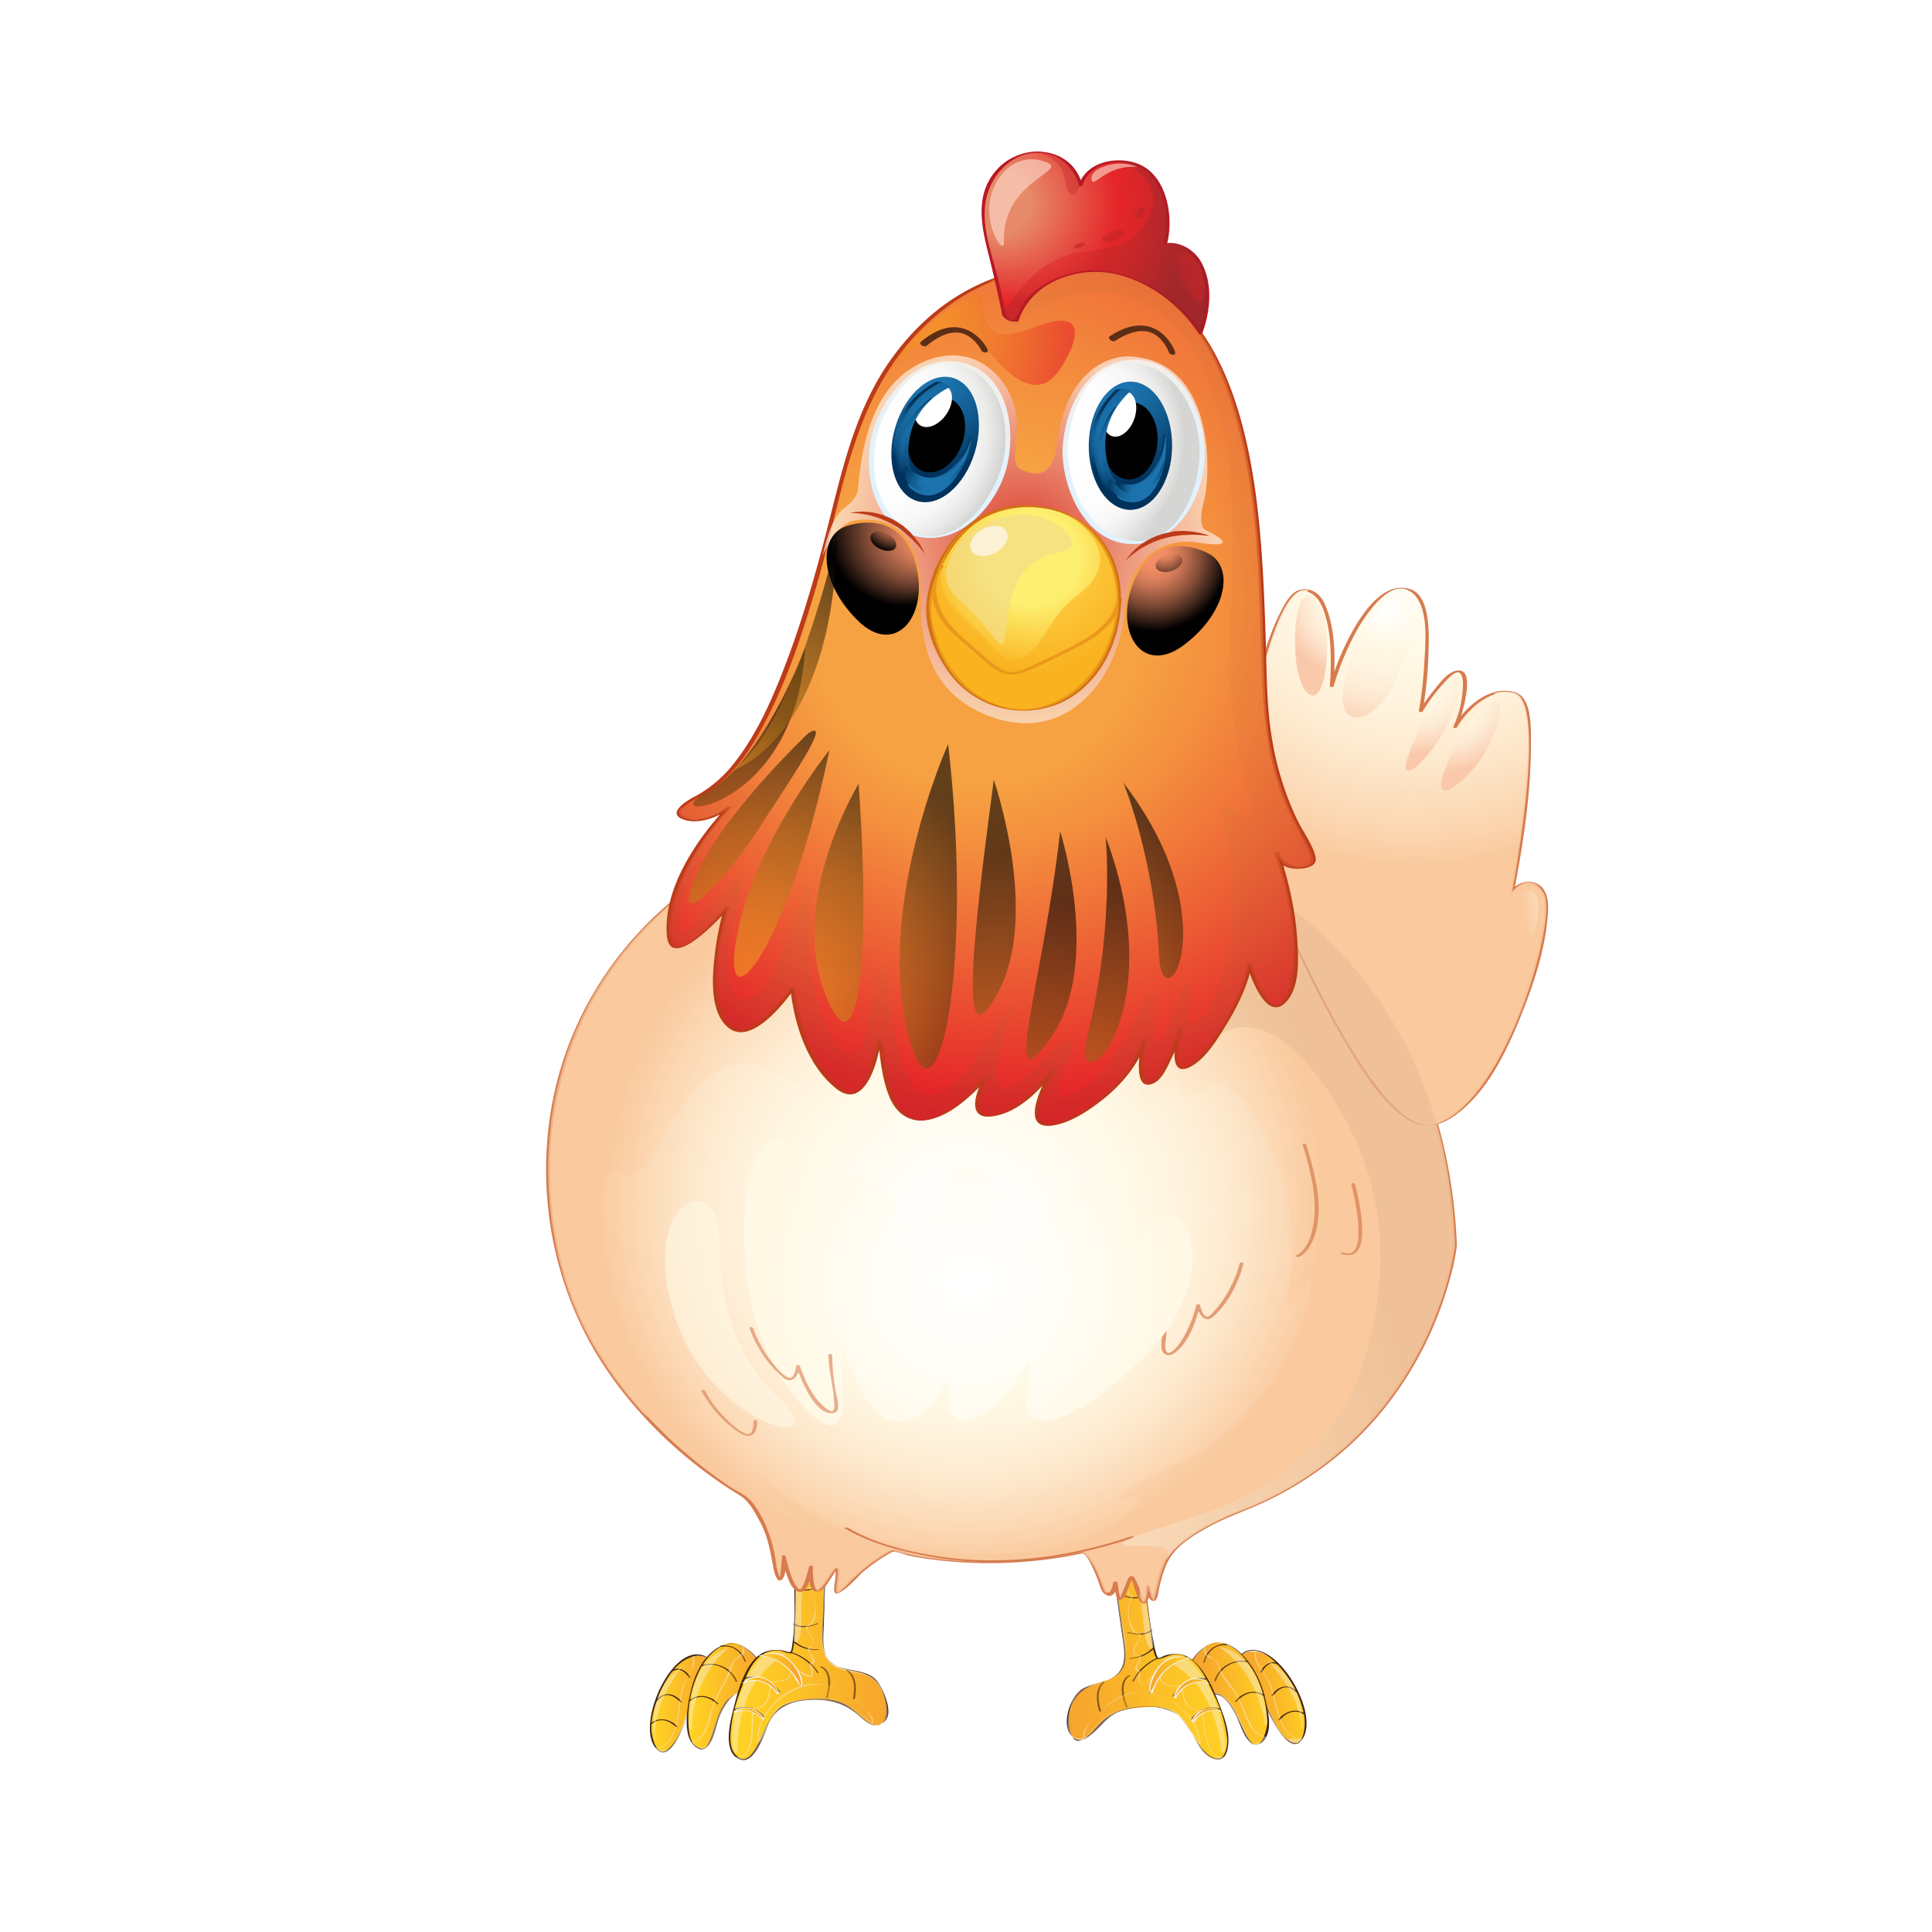 <svg xmlns="http://www.w3.org/2000/svg" xmlns:xlink="http://www.w3.org/1999/xlink" viewBox="0 0 1000 1000"><defs><style>.cls-1{mask:url(#mask);filter:url(#luminosity-noclip-5);}.cls-12,.cls-2,.cls-20,.cls-38,.cls-4,.cls-41,.cls-51,.cls-57,.cls-6,.cls-61,.cls-77,.cls-8,.cls-96{mix-blend-mode:multiply;}.cls-2{fill:url(#linear-gradient);}.cls-3{mask:url(#mask-2);filter:url(#luminosity-noclip-6);}.cls-4{fill:url(#linear-gradient-2);}.cls-5{mask:url(#mask-3);filter:url(#luminosity-noclip-7);}.cls-6{fill:url(#linear-gradient-3);}.cls-7{mask:url(#mask-4);filter:url(#luminosity-noclip-8);}.cls-8{fill:url(#linear-gradient-4);}.cls-9{isolation:isolate;}.cls-10{fill:url(#linear-gradient-5);}.cls-11{fill:#422313;}.cls-103,.cls-12,.cls-19,.cls-25{opacity:0.4;}.cls-13{fill:url(#linear-gradient-6);}.cls-14,.cls-25{fill:#f5f5f5;}.cls-15{fill:url(#linear-gradient-7);}.cls-16{fill:url(#linear-gradient-8);}.cls-17{fill:url(#linear-gradient-9);}.cls-18{fill:url(#linear-gradient-10);}.cls-105,.cls-106,.cls-107,.cls-108,.cls-109,.cls-110,.cls-111,.cls-112,.cls-113,.cls-114,.cls-115,.cls-116,.cls-117,.cls-118,.cls-119,.cls-19,.cls-25,.cls-43,.cls-44,.cls-45,.cls-46,.cls-69,.cls-70,.cls-71,.cls-72,.cls-73,.cls-74,.cls-83,.cls-84,.cls-85,.cls-86,.cls-87,.cls-88,.cls-92,.cls-99{mix-blend-mode:screen;}.cls-21{fill:url(#linear-gradient-11);}.cls-22{fill:url(#linear-gradient-12);}.cls-23{fill:url(#linear-gradient-13);}.cls-24{fill:url(#linear-gradient-14);}.cls-26{fill:url(#linear-gradient-15);}.cls-27{fill:url(#linear-gradient-16);}.cls-28{fill:url(#linear-gradient-17);}.cls-29{fill:url(#linear-gradient-18);}.cls-30{fill:url(#linear-gradient-19);}.cls-31{fill:url(#linear-gradient-20);}.cls-32{fill:url(#linear-gradient-21);}.cls-33{fill:url(#linear-gradient-22);}.cls-34{fill:url(#linear-gradient-23);}.cls-35{fill:url(#linear-gradient-24);}.cls-36{fill:url(#radial-gradient);}.cls-120,.cls-37{fill:#d77c4f;}.cls-38,.cls-48,.cls-92{opacity:0.7;}.cls-39{fill:url(#radial-gradient-2);}.cls-40{fill:url(#radial-gradient-3);}.cls-41{opacity:0.9;}.cls-42{fill:url(#radial-gradient-4);}.cls-43{fill:url(#radial-gradient-5);}.cls-44{fill:url(#radial-gradient-6);}.cls-45{fill:url(#radial-gradient-7);}.cls-46{fill:url(#radial-gradient-8);}.cls-47{fill:url(#radial-gradient-9);}.cls-49{fill:url(#radial-gradient-10);}.cls-100,.cls-101,.cls-102,.cls-105,.cls-110,.cls-111,.cls-112,.cls-113,.cls-114,.cls-115,.cls-116,.cls-117,.cls-118,.cls-119,.cls-120,.cls-50,.cls-51,.cls-57,.cls-99{opacity:0.6;}.cls-50{fill:url(#radial-gradient-11);}.cls-52{fill:url(#radial-gradient-12);}.cls-53{fill:url(#radial-gradient-13);}.cls-54{fill:#bc3b18;}.cls-55{fill:url(#radial-gradient-14);}.cls-56{fill:url(#radial-gradient-15);}.cls-57{fill:url(#radial-gradient-16);}.cls-58{fill:#5d2e15;}.cls-59{fill:url(#radial-gradient-17);}.cls-60{fill:url(#radial-gradient-18);}.cls-61{fill:url(#radial-gradient-19);}.cls-62{fill:url(#radial-gradient-20);}.cls-63{fill:#000100;}.cls-64{mask:url(#mask-5);}.cls-65{fill:url(#linear-gradient-25);}.cls-66{mask:url(#mask-6);}.cls-67{fill:url(#linear-gradient-26);}.cls-68{fill:#fff;}.cls-69{fill:url(#radial-gradient-21);}.cls-70{fill:url(#radial-gradient-22);}.cls-71{fill:url(#radial-gradient-23);}.cls-72{fill:url(#radial-gradient-24);}.cls-73{fill:url(#radial-gradient-25);}.cls-74{fill:url(#radial-gradient-26);}.cls-75{fill:url(#radial-gradient-27);}.cls-76{fill:url(#radial-gradient-28);}.cls-77{fill:url(#radial-gradient-29);}.cls-78{fill:url(#radial-gradient-30);}.cls-79{mask:url(#mask-7);}.cls-80{fill:url(#linear-gradient-27);}.cls-81{mask:url(#mask-8);}.cls-82{fill:url(#linear-gradient-28);}.cls-83{fill:url(#radial-gradient-31);}.cls-84{fill:url(#radial-gradient-32);}.cls-85{fill:url(#radial-gradient-33);}.cls-86{fill:url(#radial-gradient-34);}.cls-87{fill:url(#radial-gradient-35);}.cls-88{fill:url(#radial-gradient-36);}.cls-89{fill:url(#radial-gradient-37);}.cls-90{fill:#d17113;}.cls-91{fill:#fab31f;}.cls-92{fill:#f4dd89;}.cls-93{fill:#fcf2d5;}.cls-94{fill:url(#radial-gradient-38);}.cls-95{fill:#b71824;}.cls-96{opacity:0.5;}.cls-97{fill:url(#radial-gradient-39);}.cls-98{fill:url(#radial-gradient-40);}.cls-99{fill:#ffdfd0;}.cls-100{fill:url(#radial-gradient-41);}.cls-101{fill:url(#radial-gradient-42);}.cls-102{fill:url(#radial-gradient-43);}.cls-104{fill:url(#radial-gradient-44);}.cls-105{fill:url(#radial-gradient-45);}.cls-106{fill:url(#radial-gradient-46);}.cls-107{fill:url(#radial-gradient-47);}.cls-108{fill:url(#radial-gradient-48);}.cls-109{fill:url(#radial-gradient-49);}.cls-110{fill:url(#radial-gradient-50);}.cls-111{fill:url(#radial-gradient-51);}.cls-112{fill:url(#radial-gradient-52);}.cls-113{fill:url(#radial-gradient-53);}.cls-114{fill:url(#radial-gradient-54);}.cls-115{fill:url(#radial-gradient-55);}.cls-116{fill:url(#radial-gradient-56);}.cls-117{fill:url(#radial-gradient-57);}.cls-118{fill:url(#radial-gradient-58);}.cls-119{fill:url(#radial-gradient-59);}.cls-121{filter:url(#luminosity-noclip-4);}.cls-122{filter:url(#luminosity-noclip-3);}.cls-123{filter:url(#luminosity-noclip-2);}.cls-124{filter:url(#luminosity-noclip);}</style><filter id="luminosity-noclip" x="470.73" y="-8692" width="24.67" height="32766" filterUnits="userSpaceOnUse" color-interpolation-filters="sRGB"><feFlood flood-color="#fff" result="bg"/><feBlend in="SourceGraphic" in2="bg"/></filter><mask id="mask" x="470.73" y="-8692" width="24.67" height="32766" maskUnits="userSpaceOnUse"><g class="cls-124"/></mask><linearGradient id="linear-gradient" x1="1073.66" y1="446.8" x2="1078.49" y2="420.08" gradientTransform="matrix(-0.83, -0.56, -0.56, 0.83, 1617.14, 456.92)" gradientUnits="userSpaceOnUse"><stop offset="0"/><stop offset="0.18" stop-color="#2d2d2d"/><stop offset="0.99" stop-color="#fff"/></linearGradient><filter id="luminosity-noclip-2" x="472.98" y="-8692" width="21.04" height="32766" filterUnits="userSpaceOnUse" color-interpolation-filters="sRGB"><feFlood flood-color="#fff" result="bg"/><feBlend in="SourceGraphic" in2="bg"/></filter><mask id="mask-2" x="472.98" y="-8692" width="21.04" height="32766" maskUnits="userSpaceOnUse"><g class="cls-123"/></mask><linearGradient id="linear-gradient-2" x1="1074" y1="445.93" x2="1078.05" y2="423.48" xlink:href="#linear-gradient"/><filter id="luminosity-noclip-3" x="568.94" y="-8692" width="22.31" height="32766" filterUnits="userSpaceOnUse" color-interpolation-filters="sRGB"><feFlood flood-color="#fff" result="bg"/><feBlend in="SourceGraphic" in2="bg"/></filter><mask id="mask-3" x="568.94" y="-8692" width="22.31" height="32766" maskUnits="userSpaceOnUse"><g class="cls-122"/></mask><linearGradient id="linear-gradient-3" x1="978.51" y1="366.6" x2="983.33" y2="339.89" gradientTransform="matrix(-0.95, -0.32, -0.32, 0.95, 1622.41, 190.45)" xlink:href="#linear-gradient"/><filter id="luminosity-noclip-4" x="570.55" y="-8692" width="19.17" height="32766" filterUnits="userSpaceOnUse" color-interpolation-filters="sRGB"><feFlood flood-color="#fff" result="bg"/><feBlend in="SourceGraphic" in2="bg"/></filter><mask id="mask-4" x="570.55" y="-8692" width="19.17" height="32766" maskUnits="userSpaceOnUse"><g class="cls-121"/></mask><linearGradient id="linear-gradient-4" x1="978.83" y1="365.74" x2="982.89" y2="343.29" gradientTransform="matrix(-0.95, -0.32, -0.32, 0.95, 1622.41, 190.45)" xlink:href="#linear-gradient"/><linearGradient id="linear-gradient-5" x1="336.48" y1="933.8" x2="366.83" y2="933.8" gradientTransform="translate(18.41 -58.26) rotate(1.09)" gradientUnits="userSpaceOnUse"><stop offset="0.04" stop-color="#ffd324"/><stop offset="1" stop-color="#f7a52c"/></linearGradient><linearGradient id="linear-gradient-6" x1="336.48" y1="933.81" x2="366.83" y2="933.81" xlink:href="#linear-gradient-5"/><linearGradient id="linear-gradient-7" x1="355.57" y1="929.18" x2="392.29" y2="929.18" xlink:href="#linear-gradient-5"/><linearGradient id="linear-gradient-8" x1="355.56" y1="929.92" x2="392.29" y2="929.92" xlink:href="#linear-gradient-5"/><linearGradient id="linear-gradient-9" x1="377.49" y1="883.87" x2="458.6" y2="883.87" xlink:href="#linear-gradient-5"/><linearGradient id="linear-gradient-10" x1="377.49" y1="883.87" x2="458.6" y2="883.87" xlink:href="#linear-gradient-5"/><linearGradient id="linear-gradient-11" x1="379.31" y1="938.09" x2="394.59" y2="938.09" xlink:href="#linear-gradient-5"/><linearGradient id="linear-gradient-12" x1="383.72" y1="923.16" x2="402.18" y2="923.16" xlink:href="#linear-gradient-5"/><linearGradient id="linear-gradient-13" x1="472.1" y1="881.68" x2="490.11" y2="881.68" gradientTransform="matrix(1.34, 0.41, -0.35, 1.14, 64.14, -338.72)" xlink:href="#linear-gradient-5"/><linearGradient id="linear-gradient-14" x1="392.03" y1="937.4" x2="451.23" y2="937.4" xlink:href="#linear-gradient-5"/><linearGradient id="linear-gradient-15" x1="756.22" y1="917.57" x2="786.56" y2="917.57" gradientTransform="matrix(-0.99, 0.13, 0.13, 0.99, 1308.59, -128.6)" xlink:href="#linear-gradient-5"/><linearGradient id="linear-gradient-16" x1="756.2" y1="917.58" x2="786.56" y2="917.58" gradientTransform="matrix(-0.99, 0.13, 0.13, 0.99, 1308.59, -128.6)" xlink:href="#linear-gradient-5"/><linearGradient id="linear-gradient-17" x1="775.29" y1="912.95" x2="812.04" y2="912.95" gradientTransform="matrix(-0.99, 0.13, 0.13, 0.99, 1308.59, -128.6)" xlink:href="#linear-gradient-5"/><linearGradient id="linear-gradient-18" x1="775.3" y1="913.7" x2="812.04" y2="913.7" gradientTransform="matrix(-0.99, 0.13, 0.13, 0.99, 1308.59, -128.6)" xlink:href="#linear-gradient-5"/><linearGradient id="linear-gradient-19" x1="797.22" y1="867.64" x2="878.33" y2="867.64" gradientTransform="matrix(-0.99, 0.13, 0.13, 0.99, 1308.59, -128.6)" xlink:href="#linear-gradient-5"/><linearGradient id="linear-gradient-20" x1="797.23" y1="867.64" x2="878.33" y2="867.64" gradientTransform="matrix(-0.99, 0.13, 0.13, 0.99, 1308.59, -128.6)" xlink:href="#linear-gradient-5"/><linearGradient id="linear-gradient-21" x1="799.04" y1="921.85" x2="814.33" y2="921.85" gradientTransform="matrix(-0.99, 0.13, 0.13, 0.99, 1308.59, -128.6)" xlink:href="#linear-gradient-5"/><linearGradient id="linear-gradient-22" x1="803.45" y1="906.92" x2="821.92" y2="906.92" gradientTransform="matrix(-0.99, 0.13, 0.13, 0.99, 1308.59, -128.6)" xlink:href="#linear-gradient-5"/><linearGradient id="linear-gradient-23" x1="756.23" y1="773.6" x2="774.25" y2="773.6" gradientTransform="matrix(-1.29, 0.55, 0.47, 1.1, 1232.4, -403.62)" xlink:href="#linear-gradient-5"/><linearGradient id="linear-gradient-24" x1="811.77" y1="921.16" x2="870.97" y2="921.16" gradientTransform="matrix(-0.99, 0.13, 0.13, 0.99, 1308.59, -128.6)" xlink:href="#linear-gradient-5"/><radialGradient id="radial-gradient" cx="499.51" cy="618.19" fy="645.966" r="200.25" gradientUnits="userSpaceOnUse"><stop offset="0.02" stop-color="#fff"/><stop offset="0.21" stop-color="#fffdf7"/><stop offset="0.47" stop-color="#fff8e4"/><stop offset="0.57" stop-color="#fff3dd"/><stop offset="0.72" stop-color="#fde7ca"/><stop offset="0.89" stop-color="#fbd2ab"/><stop offset="0.96" stop-color="#fac99d"/></radialGradient><radialGradient id="radial-gradient-2" cx="499.51" cy="618.18" fy="645.958" r="200.24" gradientUnits="userSpaceOnUse"><stop offset="0.02" stop-color="#fff"/><stop offset="0.21" stop-color="#fffdf7"/><stop offset="0.47" stop-color="#fff8e4"/><stop offset="0.59" stop-color="#feefd7"/><stop offset="0.79" stop-color="#fcd9b5"/><stop offset="0.92" stop-color="#fac99d"/></radialGradient><radialGradient id="radial-gradient-3" cx="731.85" cy="278.03" r="183.98" gradientUnits="userSpaceOnUse"><stop offset="0.02" stop-color="#fff"/><stop offset="0.36" stop-color="#fff8e4"/><stop offset="0.48" stop-color="#fff3dd"/><stop offset="0.65" stop-color="#fde7ca"/><stop offset="0.86" stop-color="#fbd2ab"/><stop offset="0.93" stop-color="#fac99d"/></radialGradient><radialGradient id="radial-gradient-4" cx="731.85" cy="278.76" r="183.56" xlink:href="#radial-gradient-3"/><radialGradient id="radial-gradient-5" cx="717.35" cy="313.62" r="92.54" gradientUnits="userSpaceOnUse"><stop offset="0.02" stop-color="#fff"/><stop offset="0.23" stop-color="#fff8e4"/><stop offset="0.36" stop-color="#fff4e0"/><stop offset="0.5" stop-color="#fdead3"/><stop offset="0.64" stop-color="#fcd8bd"/><stop offset="0.74" stop-color="#fac9ab"/></radialGradient><radialGradient id="radial-gradient-6" cx="703.2" cy="310.33" r="55.05" xlink:href="#radial-gradient-5"/><radialGradient id="radial-gradient-7" cx="748.4" cy="349.68" r="54.96" gradientTransform="matrix(-0.92, -0.4, -0.4, 0.92, 1560.59, 327.21)" xlink:href="#radial-gradient-5"/><radialGradient id="radial-gradient-8" cx="731.16" cy="351.22" r="56.02" gradientTransform="matrix(-0.92, -0.4, -0.4, 0.92, 1560.59, 327.21)" xlink:href="#radial-gradient-5"/><radialGradient id="radial-gradient-9" cx="840.25" cy="470.76" r="75.25" gradientTransform="matrix(1, -0.09, 0.09, 1, -34.13, 69.34)" gradientUnits="userSpaceOnUse"><stop offset="0.02" stop-color="#fff"/><stop offset="0.36" stop-color="#fff8e4"/><stop offset="0.46" stop-color="#fff3dd"/><stop offset="0.59" stop-color="#fde7ca"/><stop offset="0.75" stop-color="#fbd2ab"/><stop offset="0.81" stop-color="#fac99d"/></radialGradient><radialGradient id="radial-gradient-10" cx="501.3" cy="663.63" r="137.59" gradientUnits="userSpaceOnUse"><stop offset="0.02" stop-color="#fff"/><stop offset="0.34" stop-color="#fffdf6"/><stop offset="0.76" stop-color="#fff8e4"/></radialGradient><radialGradient id="radial-gradient-11" cx="503.37" cy="686.86" r="157.13" xlink:href="#radial-gradient-10"/><radialGradient id="radial-gradient-12" cx="134.65" cy="817.64" fx="126.403" fy="922.774" r="757.85" gradientUnits="userSpaceOnUse"><stop offset="0.02" stop-color="#fff"/><stop offset="0.21" stop-color="#fffdf7"/><stop offset="0.47" stop-color="#fff8e4"/><stop offset="0.55" stop-color="#fbeed7"/><stop offset="0.69" stop-color="#f2d5b5"/><stop offset="0.8" stop-color="#e9bd94"/></radialGradient><radialGradient id="radial-gradient-13" cx="532.12" cy="268.9" fx="496.743" fy="339.529" r="342.79" gradientUnits="userSpaceOnUse"><stop offset="0.25" stop-color="#f6a142"/><stop offset="0.36" stop-color="#f48f3e"/><stop offset="0.58" stop-color="#ed6135"/><stop offset="0.84" stop-color="#e52629"/></radialGradient><radialGradient id="radial-gradient-14" cx="532.12" cy="268.9" fx="496.743" fy="339.532" r="342.79" gradientUnits="userSpaceOnUse"><stop offset="0.1" stop-color="#f6a142"/><stop offset="0.21" stop-color="#f39a41"/><stop offset="0.38" stop-color="#ec863c"/><stop offset="0.58" stop-color="#e06536"/><stop offset="0.8" stop-color="#cf382d"/><stop offset="0.88" stop-color="#c82629"/></radialGradient><radialGradient id="radial-gradient-15" cx="661.11" cy="441.73" fx="661.108" fy="441.727" r="0.69" xlink:href="#radial-gradient-14"/><radialGradient id="radial-gradient-16" cx="529.39" cy="279.11" r="99.46" gradientUnits="userSpaceOnUse"><stop offset="0.01" stop-color="#c80029"/><stop offset="0.45" stop-color="#e2768c"/><stop offset="0.83" stop-color="#f7d8df"/><stop offset="1" stop-color="#fff"/></radialGradient><radialGradient id="radial-gradient-17" cx="1034.96" cy="188.21" fx="1026.577" fy="199.415" r="63.85" gradientTransform="matrix(-1, 0.01, 0.01, 1, 1489.03, 23.96)" gradientUnits="userSpaceOnUse"><stop offset="0" stop-color="#fff"/><stop offset="0.51" stop-color="#fdfdfd"/><stop offset="0.71" stop-color="#f6f7f6"/><stop offset="0.85" stop-color="#ebebea"/><stop offset="0.97" stop-color="#dadbd9"/><stop offset="0.99" stop-color="#d5d6d4"/></radialGradient><radialGradient id="radial-gradient-18" cx="1034.97" cy="190.37" fx="1026.586" fy="201.58" r="63.85" xlink:href="#radial-gradient-17"/><radialGradient id="radial-gradient-19" cx="986.65" cy="137.52" r="90.93" gradientTransform="matrix(-1, 0, 0, 1, 1489.15, 23.91)" gradientUnits="userSpaceOnUse"><stop offset="0" stop-color="#feecdf"/><stop offset="1" stop-color="#e1f2fd"/></radialGradient><radialGradient id="radial-gradient-20" cx="471.4" cy="209.19" r="71.3" gradientTransform="translate(35.46 -64.2) rotate(6.02)" gradientUnits="userSpaceOnUse"><stop offset="0.12" stop-color="#1c73ad"/><stop offset="0.25" stop-color="#186ba3"/><stop offset="0.47" stop-color="#0f5486"/><stop offset="0.73" stop-color="#00325c"/></radialGradient><filter id="luminosity-noclip-5" x="470.73" y="198.53" width="24.67" height="27.71" filterUnits="userSpaceOnUse" color-interpolation-filters="sRGB"><feFlood flood-color="#fff" result="bg"/><feBlend in="SourceGraphic" in2="bg"/></filter><mask id="mask-5" x="470.73" y="198.53" width="24.67" height="27.71" maskUnits="userSpaceOnUse"><g class="cls-1"><path class="cls-2" d="M474.32,206.6c-4.8,6.94-4.79,15.17,0,18.37s12.63.15,17.45-6.78,4.79-15.17,0-18.39S479.13,199.65,474.32,206.6Z"/></g></mask><linearGradient id="linear-gradient-25" x1="1073.66" y1="446.8" x2="1078.49" y2="420.08" gradientTransform="matrix(-0.83, -0.56, -0.56, 0.83, 1617.14, 456.92)" gradientUnits="userSpaceOnUse"><stop offset="0" stop-color="#fff"/><stop offset="0.99" stop-color="#d5d6d4"/></linearGradient><filter id="luminosity-noclip-6" x="472.98" y="199.28" width="21.04" height="23.39" filterUnits="userSpaceOnUse" color-interpolation-filters="sRGB"><feFlood flood-color="#fff" result="bg"/><feBlend in="SourceGraphic" in2="bg"/></filter><mask id="mask-6" x="472.98" y="199.28" width="21.04" height="23.39" maskUnits="userSpaceOnUse"><g class="cls-3"><path class="cls-4" d="M475.94,206c-4.05,5.83-3.93,12.8.25,15.56s10.8.28,14.86-5.55,3.94-12.81-.23-15.58S480,200.13,475.94,206Z"/></g></mask><linearGradient id="linear-gradient-26" x1="1074" y1="445.93" x2="1078.05" y2="423.48" xlink:href="#linear-gradient-25"/><radialGradient id="radial-gradient-21" cx="705.87" cy="420.63" r="21.57" gradientTransform="matrix(1.07, 0.41, -0.35, 0.97, -132.97, -471.79)" gradientUnits="userSpaceOnUse"><stop offset="0.12" stop-color="#1c73ad"/><stop offset="0.26" stop-color="#1b70a9"/><stop offset="0.39" stop-color="#16669d"/><stop offset="0.53" stop-color="#0f5688"/><stop offset="0.67" stop-color="#063f6c"/><stop offset="0.73" stop-color="#00325c"/></radialGradient><radialGradient id="radial-gradient-22" cx="697.91" cy="287.14" r="47.32" gradientTransform="translate(64.2 -408.39) rotate(33.67)" xlink:href="#radial-gradient-21"/><radialGradient id="radial-gradient-23" cx="695.95" cy="291.95" r="28.57" gradientTransform="matrix(0.86, 0.51, -0.51, 0.86, 28.33, -379.1)" xlink:href="#radial-gradient-21"/><radialGradient id="radial-gradient-24" cx="485.78" cy="266.9" fx="475.412" r="26.19" gradientTransform="translate(35.46 -64.2) rotate(6.02)" xlink:href="#radial-gradient-21"/><radialGradient id="radial-gradient-25" cx="719.81" cy="311" r="19.17" gradientTransform="matrix(0.82, 0.57, -0.57, 0.82, 82.4, -422.63)" gradientUnits="userSpaceOnUse"><stop offset="0" stop-color="#1c73ad"/><stop offset="0.12" stop-color="#1c73ad"/></radialGradient><radialGradient id="radial-gradient-26" cx="718.01" cy="317.17" r="28.7" gradientTransform="translate(64.2 -408.39) rotate(33.67)" xlink:href="#radial-gradient-21"/><radialGradient id="radial-gradient-27" cx="913.77" cy="180.13" fx="905.176" fy="191.628" r="65.5" gradientTransform="matrix(-0.96, 0.29, 0.29, 0.96, 1372.81, -211.01)" xlink:href="#radial-gradient-17"/><radialGradient id="radial-gradient-28" cx="913.78" cy="182.36" fx="905.179" fy="193.859" r="65.49" gradientTransform="matrix(-0.96, 0.29, 0.29, 0.96, 1372.81, -211.01)" xlink:href="#radial-gradient-17"/><radialGradient id="radial-gradient-29" cx="864.68" cy="127.51" r="93.26" gradientTransform="matrix(-0.96, 0.29, 0.29, 0.96, 1373.46, -210.8)" xlink:href="#radial-gradient-19"/><radialGradient id="radial-gradient-30" cx="593.29" cy="183.43" r="71.32" gradientTransform="matrix(0.99, -0.17, 0.17, 0.99, -41.53, 117.46)" xlink:href="#radial-gradient-20"/><filter id="luminosity-noclip-7" x="568.94" y="201.59" width="22.31" height="29.64" filterUnits="userSpaceOnUse" color-interpolation-filters="sRGB"><feFlood flood-color="#fff" result="bg"/><feBlend in="SourceGraphic" in2="bg"/></filter><mask id="mask-7" x="568.94" y="201.59" width="22.31" height="29.64" maskUnits="userSpaceOnUse"><g class="cls-5"><path class="cls-6" d="M570.11,213.21c-2.75,8-.5,15.91,5,17.67s12.21-3.27,14.94-11.26.51-15.89-5-17.67S572.86,205.22,570.11,213.21Z"/></g></mask><linearGradient id="linear-gradient-27" x1="978.51" y1="366.6" x2="983.33" y2="339.89" gradientTransform="matrix(-0.95, -0.32, -0.32, 0.95, 1622.41, 190.45)" xlink:href="#linear-gradient-25"/><filter id="luminosity-noclip-8" x="570.55" y="202.48" width="19.17" height="24.93" filterUnits="userSpaceOnUse" color-interpolation-filters="sRGB"><feFlood flood-color="#fff" result="bg"/><feBlend in="SourceGraphic" in2="bg"/></filter><mask id="mask-8" x="570.55" y="202.48" width="19.17" height="24.93" maskUnits="userSpaceOnUse"><g class="cls-7"><path class="cls-8" d="M571.52,212.17c-2.32,6.71-.33,13.39,4.44,14.92s10.48-2.66,12.8-9.39.31-13.38-4.45-14.9S573.82,205.44,571.52,212.17Z"/></g></mask><linearGradient id="linear-gradient-28" x1="978.83" y1="365.74" x2="982.89" y2="343.29" gradientTransform="matrix(-0.95, -0.32, -0.32, 0.95, 1622.41, 190.45)" xlink:href="#linear-gradient-25"/><radialGradient id="radial-gradient-31" cx="804.04" cy="366.12" r="21.57" gradientTransform="matrix(1.14, 0.1, -0.07, 1.03, -314.52, -229.32)" xlink:href="#radial-gradient-21"/><radialGradient id="radial-gradient-32" cx="793.98" cy="208.27" r="47.32" gradientTransform="matrix(0.95, 0.31, -0.31, 0.95, -107.06, -222.11)" xlink:href="#radial-gradient-21"/><radialGradient id="radial-gradient-33" cx="796.12" cy="217.75" r="28.58" gradientTransform="translate(-133.91 -183.96) rotate(15.02)" xlink:href="#radial-gradient-21"/><radialGradient id="radial-gradient-34" cx="607.67" cy="241.14" fx="597.299" r="26.2" gradientTransform="matrix(0.99, -0.17, 0.17, 0.99, -41.53, 117.46)" xlink:href="#radial-gradient-21"/><radialGradient id="radial-gradient-35" cx="814.1" cy="228.46" r="19.17" gradientTransform="matrix(0.94, 0.33, -0.33, 0.94, -93.99, -239.63)" xlink:href="#radial-gradient-25"/><radialGradient id="radial-gradient-36" cx="814.09" cy="238.31" r="28.69" gradientTransform="matrix(0.95, 0.31, -0.31, 0.95, -107.06, -222.11)" xlink:href="#radial-gradient-21"/><radialGradient id="radial-gradient-37" cx="534.46" cy="288.98" r="59.28" gradientUnits="userSpaceOnUse"><stop offset="0.41" stop-color="#fdef6f"/><stop offset="1" stop-color="#fab31f"/></radialGradient><radialGradient id="radial-gradient-38" cx="534.09" cy="105.42" fx="513.293" r="79.33" gradientUnits="userSpaceOnUse"><stop offset="0" stop-color="#e68a69"/><stop offset="0.2" stop-color="#e68a69"/><stop offset="0.65" stop-color="#e52629"/><stop offset="0.74" stop-color="#dd2629"/><stop offset="0.89" stop-color="#c8272a"/><stop offset="0.97" stop-color="#ba272a"/></radialGradient><radialGradient id="radial-gradient-39" cx="557.24" cy="118.61" fx="517.921" r="73.88" gradientUnits="userSpaceOnUse"><stop offset="0.25" stop-color="#e52629"/><stop offset="0.33" stop-color="#dd2629"/><stop offset="0.45" stop-color="#c8272a"/><stop offset="0.51" stop-color="#ba272a"/><stop offset="0.62" stop-color="#b6272a"/><stop offset="0.71" stop-color="#ab272a"/><stop offset="0.81" stop-color="#99272a"/><stop offset="0.87" stop-color="#88272a"/></radialGradient><radialGradient id="radial-gradient-40" cx="636.65" cy="133.96" fx="636.649" r="63.36" gradientTransform="matrix(0.99, 0.12, -0.12, 0.99, 37.58, -80.67)" xlink:href="#radial-gradient-39"/><radialGradient id="radial-gradient-41" cx="558.44" cy="90.76" fx="558.44" r="76.42" xlink:href="#radial-gradient-39"/><radialGradient id="radial-gradient-42" cx="555.23" cy="91.64" fx="555.228" r="76.01" xlink:href="#radial-gradient-39"/><radialGradient id="radial-gradient-43" cx="469.44" cy="291.43" fx="469.444" r="157.46" gradientTransform="translate(489.84 -398.21) rotate(59.11)" xlink:href="#radial-gradient-39"/><radialGradient id="radial-gradient-44" cx="504.14" cy="110.93" fx="461.158" r="80.76" gradientUnits="userSpaceOnUse"><stop offset="0.12" stop-color="#e68a69"/><stop offset="0.12" stop-color="#e68a69"/><stop offset="0.17" stop-color="#e67e61"/><stop offset="0.51" stop-color="#e52629"/><stop offset="0.61" stop-color="#dd2629"/><stop offset="0.76" stop-color="#c8272a"/><stop offset="0.84" stop-color="#ba272a"/></radialGradient><radialGradient id="radial-gradient-45" cx="479.57" cy="166.86" r="92.56" gradientUnits="userSpaceOnUse"><stop offset="0" stop-color="#f59d22"/><stop offset="0.12" stop-color="#f49622"/><stop offset="0.29" stop-color="#f18224"/><stop offset="0.5" stop-color="#ed6126"/><stop offset="0.73" stop-color="#e73428"/><stop offset="0.8" stop-color="#e52629"/></radialGradient><radialGradient id="radial-gradient-46" cx="596.92" cy="288.1" r="42.94" gradientUnits="userSpaceOnUse"><stop offset="0.13" stop-color="#f28d65"/><stop offset="0.2" stop-color="#ea8862"/><stop offset="0.31" stop-color="#d57c59"/><stop offset="0.43" stop-color="#b1674a"/><stop offset="0.58" stop-color="#804b36"/><stop offset="0.74" stop-color="#42271c"/><stop offset="0.9"/></radialGradient><radialGradient id="radial-gradient-47" cx="692.98" cy="344.66" r="20.54" gradientTransform="translate(-164.21 179.29) rotate(-18.7)" xlink:href="#radial-gradient-46"/><radialGradient id="radial-gradient-48" cx="752.09" cy="299.1" fx="731.734" r="42.93" gradientTransform="matrix(-0.99, -0.14, -0.14, 0.99, 1251.49, 83.79)" xlink:href="#radial-gradient-46"/><radialGradient id="radial-gradient-49" cx="835.82" cy="404.47" r="20.54" gradientTransform="matrix(-0.89, -0.45, -0.45, 0.89, 1389.17, 283.77)" xlink:href="#radial-gradient-46"/><radialGradient id="radial-gradient-50" cx="383.61" cy="505.66" r="173.48" gradientUnits="userSpaceOnUse"><stop offset="0" stop-color="#f59d22"/><stop offset="0.07" stop-color="#ee9821"/><stop offset="0.18" stop-color="#da8c1e"/><stop offset="0.3" stop-color="#b9771a"/><stop offset="0.45" stop-color="#8c5a13"/><stop offset="0.6" stop-color="#51340b"/><stop offset="0.77" stop-color="#0b0702"/><stop offset="0.8"/></radialGradient><radialGradient id="radial-gradient-51" cx="383.61" cy="505.65" r="173.48" xlink:href="#radial-gradient-50"/><radialGradient id="radial-gradient-52" cx="383.62" cy="505.65" r="173.45" xlink:href="#radial-gradient-50"/><radialGradient id="radial-gradient-53" cx="371.64" cy="453.86" r="173.45" gradientTransform="matrix(0.96, -0.29, 0.29, 0.96, -91.19, 194.1)" xlink:href="#radial-gradient-50"/><radialGradient id="radial-gradient-54" cx="517.94" cy="630.53" r="236.73" xlink:href="#radial-gradient-50"/><radialGradient id="radial-gradient-55" cx="560.48" cy="663.79" r="231.5" gradientTransform="translate(53.8 -74.15) rotate(6.85)" xlink:href="#radial-gradient-50"/><radialGradient id="radial-gradient-56" cx="371.66" cy="453.85" r="173.44" gradientTransform="matrix(0.96, -0.29, 0.29, 0.96, -91.19, 194.1)" xlink:href="#radial-gradient-50"/><radialGradient id="radial-gradient-57" cx="557.46" cy="638.74" r="226.83" xlink:href="#radial-gradient-50"/><radialGradient id="radial-gradient-58" cx="515.97" cy="563.94" r="200.15" xlink:href="#radial-gradient-50"/><radialGradient id="radial-gradient-59" cx="351.32" cy="423.72" r="198.71" xlink:href="#radial-gradient-50"/></defs><title>chickWithoutWings</title><g class="cls-9"><g id="Layer_1" data-name="Layer 1"><path class="cls-10" d="M367.86,859.37s-7-6.48-16.93,2.13-20.53,37.08-9.19,45.37c1.94,1,8.13-2.55,11.77-13.74a63.93,63.93,0,0,1,9.42-18.41Z"/><path class="cls-11" d="M368.14,859.37c-17.55-15.41-39.45,31.59-29.06,45,8,10.31,15.27-13,17.1-17.4,2-4.61,5.89-8.59,7.38-13.25l4.61-14.29c.05-.16-.55-.32-.6-.15-1.49,4.61-2.33,11.85-5.23,15.69-6.88,9.07-7.93,22-16.08,29.91-6.42,6.17-9-6-9.12-10.07-.13-5.11,1.32-10.27,3-15.05a53.17,53.17,0,0,1,7.81-14.61c4.18-5.55,13.17-11.5,19.67-5.8C367.71,859.5,368.29,859.51,368.14,859.37Z"/><path class="cls-11" d="M337.56,892.15c4-3.22,9-1.72,12.3,1.74.2.23,1.1,0,.93-.17-3.75-3.92-9.56-5.31-14.1-1.69-.27.22.66.27.87.12Z"/><path class="cls-11" d="M340.27,880.39a9.1,9.1,0,0,1,1.9-1.87c3.54-2.68,7.31-.26,9.9,2.45.19.21,1.08,0,.91-.2-2.45-2.58-5.44-4.53-9.11-3.62a8.17,8.17,0,0,0-4.53,3.24c-.14.19.76.26.93,0Z"/><path class="cls-11" d="M348.33,865c3.27-2,6.42.35,8.11,3.18.16.28,1.09.24,1,0-2-3.37-6.09-5.88-9.88-3.53-.31.21.61.45.81.31Z"/><g class="cls-12"><path class="cls-13" d="M358.57,857.35a6.11,6.11,0,0,1-.57,6.51c-3.29,4.82-4.08,7.74-5.39,12.62-1.2,4.43-1.77,28.71-13,28.24a10.85,10.85,0,0,0,2.13,2.15c1.94,1,8.13-2.55,11.77-13.74a63.93,63.93,0,0,1,9.42-18.41l4.93-15.35A10.76,10.76,0,0,0,358.57,857.35Z"/><path class="cls-14" d="M358.26,857.38c2,5.12-3.91,12-5.41,17.11a47.66,47.66,0,0,0-1.37,7.3c-.89,6.83-2.18,22.53-11.79,22.81-.06,0-.49,0-.38.19,8,9.3,15.11-13.66,16.87-17.86,1.94-4.57,5.89-8.64,7.38-13.25s3.07-9.53,4.61-14.31a.06.06,0,0,0,0,0c-2.75-2.35-6.17-2.57-9.59-2.09-.37,0-.36.3,0,.24,11.47-1.59,8.66,2.87,6.71,9-.83,2.56-1.3,6.47-2.95,8.63A63.8,63.8,0,0,0,354,891c-1.49,3.83-2.69,7.47-5,10.92a16.21,16.21,0,0,1-3.56,3.78c-1.51.05-3,.1-4.51.13-.57-.66-.66-1-.26-1,7.23-.77,9.22-10.42,10.38-16.15.8-4,.94-8.2,1.9-12.19A40.32,40.32,0,0,1,357,865.81c1.77-3.13,3.27-4.86,1.85-8.49C358.82,857.13,358.2,857.25,358.26,857.38Z"/></g><path class="cls-15" d="M393.3,860.6s-7.37-11.15-15.72-10.1-19.09,12.87-21.19,33.14c-1.81,18.33,3.26,21.84,8.17,21.46s6.67-30,20.86-29.23C391.08,874.51,393.3,860.6,393.3,860.6Z"/><path class="cls-11" d="M393.61,860.58c-6.44-9.47-15.86-13.55-25.06-5.56-7.47,6.47-10.73,17-12.21,26.39-1,6.38-2.44,18,3.6,22.69,7.86,6.12,10.53-10.53,12.09-14.6a33.19,33.19,0,0,1,5.65-10,11,11,0,0,1,4.9-3.21c1-.33,2.92,0,4-.7,4.65-3,6.17-9.9,7-15,0-.16-.58-.22-.62,0a32.63,32.63,0,0,1-4.59,12.76c-1.9,2.84-7.8,2.91-10.58,5.34-7.14,6.22-7.3,17.15-11.82,24.91-1.68,2.91-5.49.83-7.07-1.09-1.95-2.39-2.24-5.93-2.5-8.86a56.94,56.94,0,0,1,4.84-27.3c2.59-5.93,6.92-11.54,12.75-14.57,7.52-3.9,15,3,19,8.84C393.11,860.76,393.7,860.73,393.61,860.58Z"/><path class="cls-11" d="M357.12,880.51c4.48-3.77,10.17-2.3,14,1.57.22.21,1.1,0,.93-.22-4.32-4.34-10.83-5.62-15.79-1.44-.28.23.66.26.85.09Z"/><path class="cls-11" d="M363.74,862.21a14,14,0,0,1,16.89,8c.13.26,1.08.26,1,0-3.24-7.23-11-10.4-18.52-8.32-.5.14.41.41.65.36Z"/><path class="cls-11" d="M373.49,852.37c5.54-1.11,10.09,2.35,11.77,7.49.1.27,1,.45.91.22-1.86-5.72-7.31-9.4-13.38-8.18-.35.07.46.52.7.47Z"/><g class="cls-12"><path class="cls-16" d="M384.28,852c.89,1.86,1.29,4.32-1.7,5.67-5.18,2.35-3.25,4.6-5.31,8.95s-6.8,9.92-9.7,21.12c-2.42,9.36-5.61,13.56-9.43,13.94a6.41,6.41,0,0,0,6.42,3.39c4.89-.4,6.67-30,20.86-29.23,5.66-1.36,7.88-15.27,7.88-15.27S389.51,854.89,384.28,852Z"/><path class="cls-14" d="M384,852.08c1.85,4.84-4,5.58-5.54,9.35-1.45,3.55-2.23,6.77-4.25,10.17a66.58,66.58,0,0,0-6.31,14c-1.68,5.22-3,14.72-9.76,16-.05,0-.36.08-.26.2,2.3,3.15,6.75,5.29,9.08,1.26,3.82-6.55,4.69-14.45,8.75-21,2.84-4.57,6.09-4.67,10.81-6.44,2.9-1.07,4.36-5.36,5.3-7.9.35-1,2.5-6.14,1.79-7.18a29.44,29.44,0,0,0-9-8.59c-.13-.09-.72.07-.51.19a30.43,30.43,0,0,1,8,7.23c1.32,1.66.64,2.94.16,4.91a31.87,31.87,0,0,1-3.15,8.14c-1.68,3-4.2,2.79-6.88,3.7-8.65,3-11.19,14.41-13.85,22.07a40.57,40.57,0,0,1-2,4.88c-1.89,3.72-10-.34-6.18-1.78,5.47-2,7-11,8.32-15.69,1.94-6.93,5.95-12.59,9.1-18.94a17.16,17.16,0,0,0,1.21-4.13c.6-2.94,3-4.11,5.43-5.69,1.62-1.07.89-3.46.38-4.84C384.53,851.8,383.93,851.94,384,852.08Z"/></g><path class="cls-17" d="M410.33,776.22s3.1,68.37-.78,79c1.44,2.26-13.29-8.31-21.95,8.89s-14.78,43.55-4.32,46.44c6.11,1.58,11-10.81,13.81-17.38s7.33-12.57,20.07-13.32,18.35.35,24.63,5.37,9.12,9.71,14.31,6.88,2.95-13.4-.84-19.84-10.4-6.81-18-8.42-11.88-5.62-11.42-17.35,3-78.29.52-91C425.52,763.3,410.33,776.22,410.33,776.22Z"/><path class="cls-11" d="M410,776.21c.74,16.43,1.18,32.89,1.18,49.34,0,9,.15,18.19-1.3,27.06-.57,3.41-1,2.6-4.11,1.85a17.08,17.08,0,0,0-8.55.14c-11.29,3-15.56,21.81-18,31.48-1.65,6.6-5,21.42,3.86,24.62,7.69,2.74,12.77-14.11,14.78-18.57,3.61-8.07,10.76-11.36,19.35-12.11,11-.93,19.4.9,27.65,8.22,3.86,3.39,7.58,6.8,12.48,3.27,5.77-4.17,0-16.58-2.82-20.7-4.62-6.82-15.2-5.57-21.81-8.6-7.86-3.61-6.63-13.75-6.35-20.87q.86-23,1.25-46c.2-13,1.35-27-.94-39.88,0-.17-.61-.21-.64,0-1.49,8.21-10,15.5-16.05,20.7-.09.09.47.22.61.11a102,102,0,0,0,7.69-7.44c2.77-2.92,8.6-8.65,7.86-12.86,1.5,8.48,1,17.6,1,26.16,0,21.13-.7,42.27-1.54,63.37-.41,10.7,3,16.74,13.48,18.88,5.56,1.13,10.89,2,14.87,6.45,2.54,2.87,3.79,7.44,4.55,11.07,1.05,4.91-.47,16-10.19,8.72-3.35-2.51-6.14-5.61-9.75-7.82-8.37-5.14-22.1-4.29-30.89-1.11-11.1,4-12,18-18.71,26.17-4.46,5.48-9.3.79-10.45-3.87-.74-3.12-.43-6.51-.12-9.64.81-8.16,3.53-16.2,6.59-23.74,3.28-8.1,7.78-16.81,17.88-16.36,2.13.1,4.81,1.78,6.9,1.43.07,0,.16,0,.17-.09,1.46-4.61,1.41-10,1.61-14.85.4-9.18.31-18.4.19-27.6q-.25-18.45-1.08-36.91C410.63,776.05,410,776,410,776.21Z"/><path class="cls-11" d="M410.42,788.85c3.89,3.08,10.17,1.8,14.37.29.59-.22-.24-.41-.52-.31-3.83,1.38-9.44,2.59-13-.24-.21-.16-1.14,0-.83.26Z"/><path class="cls-11" d="M410.84,802.54c2.8,4.54,10.18,2.13,13.78.49.47-.22-.51-.29-.71-.19-3.3,1.51-9.63,3.55-12.15-.52-.15-.22-1.08,0-.92.22Z"/><path class="cls-11" d="M410.82,821.33c4.41,3.34,10.51,1.87,14.78-.83.19-.12-.64-.5-.89-.35-3.74,2.37-9.21,4.06-13.15,1.09-.21-.16-1.16-.22-.74.09Z"/><path class="cls-11" d="M410.65,840.75c3.69,2.49,9.16,1.23,12.91-.24.6-.23-.24-.4-.52-.3-3.4,1.35-8.21,2.51-11.56.28-.22-.16-1.13.07-.83.26Z"/><path class="cls-11" d="M409.27,855.41c5.37,1.87,10.64,5.47,13.57,10.38.16.26,1.07.26.93.05-3-5.06-8.43-8.75-13.94-10.68-.28-.11-1.14,0-.56.25Z"/><path class="cls-11" d="M410.69,850a18.31,18.31,0,0,0,13,4c.67-.07.16-.42-.26-.38a16.87,16.87,0,0,1-11.85-3.82c-.21-.17-1.14,0-.87.19Z"/><path class="cls-11" d="M380.22,885.18c5.15-2.58,10.85-.66,14.53,3.44.21.22,1.11,0,.94-.16-4.07-4.53-10.55-6.36-16.17-3.51-.47.23.48.35.7.23Z"/><path class="cls-11" d="M385.91,869c6.66-2.2,13.32,1.21,17.2,6.67.15.21,1.08.4.85.1-4.16-5.87-11.55-9.63-18.76-7.24-.36.1.47.55.71.47Z"/><path class="cls-11" d="M395.05,856.45a21.43,21.43,0,0,1,19.59,16.22c.07.28,1,.45.91.19A22.61,22.61,0,0,0,394.66,856c-.62,0,.07.46.39.46Z"/><path class="cls-11" d="M438.16,864.74c4.48,3.09,4.3,10,3.25,14.59-.05.26.92.42,1,.13,1.1-4.85,1.15-11.7-3.51-14.91-.21-.14-1.14-.11-.71.19Z"/><path class="cls-11" d="M424.43,862.82c5.94,2.42,4.39,11.53,3.06,16.06-.09.3.86.26.95,0,1.39-4.73,2.9-13.87-3.19-16.36-.23-.08-1.14.16-.82.3Z"/><g class="cls-12"><path class="cls-18" d="M455.26,872.31c-3.8-6.45-10.4-6.81-18-8.42s-11.88-5.62-11.42-17.35,3-78.29.52-91c-.88,7.81-16.07,20.73-16.07,20.73s.14,3.08.33,8c1.83-1.87,4.62-3.76,8.15-3.17,6.58,1.11,9.89,20.27-3.64,23.68,5.12,1.33,10.26,13.92,3.58,17.45,2.92,1,5.77,18.47-1.1,19.56-2.23,1.19,8.61,10.95.76,11.27-1,1.22,4.76,7.44,2.56,7.65s-1.73.21-1,1.45,1.8,8.35-3.28,4.83-11.12-7.56-8.49-5,1,9.8-9.45,8.62c-.07,3.19.7,13.74-8.84,14-.78,2.44.73,25.47-7.82,25.08-.3,0-.55,0-.81,0a5.91,5.91,0,0,0,2,1c6.11,1.58,11-10.81,13.81-17.38s7.33-12.57,20.07-13.32,18.35.35,24.63,5.37,9.12,9.71,14.31,6.88S459.05,878.75,455.26,872.31Z"/><path class="cls-14" d="M455.56,872.31c-3.15-4.63-7.39-6.26-12.69-7.43-9.29-2.06-15.66-4-16.65-14.46-.88-9.26.54-19.18.82-28.45.38-12.78.66-25.57.71-38.36.05-9.22.57-19-1.05-28.09,0-.17-.58-.27-.61-.08-1.23,6.76-7.37,12.46-12.09,17.07-1.26,1.22-2.56,2.42-3.89,3.58-.85.74.19,7,.24,8.06,0,.2.49.22.59.12,8.25-7.49,13.09.53,13.28,7.69A12.56,12.56,0,0,1,415,804.59c-.17,0-.09.15,0,.2,6.05,2.34,9.46,13.23,3.49,17.28-.08,0,0,.1,0,.15,4.73,2.86,4.66,17.77-1.09,19.38-2.78.79,8.78,10.25.83,11.27,0,0-.16,0-.16.09-.39,1.75,4.86,7.26,1.32,7.73-.07,0-.15,0-.17.09-.47,1.17,1.15,4,.82,5.86-.44,2.44-10.89-5.07-12.29-5.64-.05,0-.48-.12-.46,0,0,1.15,1.55,2.1,1.69,3.57.53,5.24-7,6-10.34,5.77-.06,0-.24,0-.24.07-.06,6.38-.75,13.17-8.67,13.94,0,0-.15,0-.18.09-1.39,6.23,1.74,25-8.38,25-.12,0-.36.07-.16.19,6,3.79,10.1-3.36,12.61-8.1,2.4-4.54,3.84-9.54,6.81-13.78,5.23-7.42,15-7.87,23.23-7.93,8.66-.11,14.84,2.73,21.2,8.37,2.46,2.16,4.92,4.8,8.39,4.92,10.62.38,4.71-16.36,2.27-20.82-.09-.15-.69-.15-.61,0a32.31,32.31,0,0,1,3.79,11.24c.76,5.4-2.35,13.17-10.43,7.13-4.48-3.37-8.06-7.88-13.62-9.59-9.76-3-23.8-2.86-32.1,3.68-3.9,3-5.61,8-7.49,12.35a52.62,52.62,0,0,1-5.25,9.64,11.83,11.83,0,0,1-3.71,3.4c-4-.25-5.33-.38-3.91-.42a4.78,4.78,0,0,0,.92-.05c7.36-1.85,6.55-15.64,6.76-21.35.09-1.77-.51-3.61,1.71-3.83a7.15,7.15,0,0,0,3.75-1.58c3.34-3.07,3.67-7.42,3.67-11.74,0-.14,6.11-1.06,6.5-1.18a6.77,6.77,0,0,0,3.43-2.77c2.29-3.3-2.87-7.14,2.44-3.68,2.36,1.54,5.25,4.88,8.38,4.34,2.82-.48-.76-6.83,1.32-7.12s-1.51-5-1.87-5.6c-1-1.82,3-3,1.88-6.11-.68-1.87-2-3.54-3-5.29s1.14-2.36,2.1-3.24c2.87-2.62,2.2-9,1.5-12.29a15.6,15.6,0,0,0-1.89-5.4c-.64-1,.28-1.31,1.09-2.18,3.35-3.56.27-10.29-2-13.38a7.4,7.4,0,0,0-2.7-2.3c.31.12,3.44-2.08,4-2.51,3.91-2.8,4.84-8.23,4.43-12.68-.63-6.88-5.19-10.72-11.66-7.78-.52.24-2.09,2.21-2.18,0-.05-1.58-.12-3.13-.19-4.7-.05-1.34.7-1.6,1.66-2.46a76.32,76.32,0,0,0,11.46-12.7,19.29,19.29,0,0,0,2.72-5.56c.21-.68-.31-.42-.17.62.09.71.16,1.42.22,2.14.4,4.48.45,9,.52,13.47.35,22.55-.47,45.13-1.3,67.64-.22,6.45-1.23,13.54,2.84,19.06,6.26,8.49,19.87,3.31,26.32,12.83C455.06,872.45,455.65,872.45,455.56,872.31Z"/></g><g class="cls-19"><path class="cls-14" d="M406.36,856.7S380.43,868,381.41,907.12c-3.48,2.15-3.24-23.06,6.65-40.74C396.39,852.58,401.25,854.13,406.36,856.7Z"/><path class="cls-14" d="M406.11,856.63c-12.36,5.48-20,19.35-23.19,31.78a67,67,0,0,0-1.26,6.9c-.25,1.89-.38,3.79-.5,5.69,0,.5-.67,5.54-.57,5.66-2.36-3.12-.79-10.66-.38-14.08,1.26-10.88,9.3-43.89,25.89-35.82.14.09.71-.06.51-.17-12.76-6.21-20,10.45-23.44,20.29a70.82,70.82,0,0,0-4.07,25.33c.06,1.26.07,5.94,2.47,5,.05,0,.14-.06.14-.12-.22-18.42,6.23-42.1,24.87-50.36C406.87,856.63,406.27,856.56,406.11,856.63Z"/></g><g class="cls-20"><path class="cls-21" d="M379.83,886.28a12.46,12.46,0,0,1,14.85,4C396.89,890.78,388.55,878.87,379.83,886.28Z"/><path class="cls-14" d="M380.09,886.41a12,12,0,0,1,13,2.4s3,3,2.11.69-3.59-4.18-5.74-5a9.51,9.51,0,0,0-9.91,1.71c-.12.08.44.31.57.19,4.25-3.37,9.17-2.78,12.94,1a7.27,7.27,0,0,1,1.62,2.3c.15.5,0,.43-.36-.18a17.68,17.68,0,0,0-1.33-1.27,12.69,12.69,0,0,0-13.41-2.05C379.37,886.27,379.93,886.47,380.09,886.41Z"/></g><g class="cls-20"><path class="cls-22" d="M384.53,871.22s10.17-5.58,17.93,5.45C405.11,877.41,395.08,860.86,384.53,871.22Z"/><path class="cls-14" d="M384.81,871.36c5.48-2.94,11.81-.93,15.9,3.41.44.46,1.16,2.33,2.17,2.09.67-.17.12-1.21,0-1.59a14.71,14.71,0,0,0-7-6.69c-4.17-2-8.34-.45-11.56,2.52-.12.12.42.38.56.26,5-4.67,11.05-3.94,15.56,1a10.83,10.83,0,0,1,2.13,3.32c.57,1.58-1.14-.79-1.25-.91a13.54,13.54,0,0,0-2.37-2.23c-4.18-3.06-9.9-4-14.63-1.49C384.13,871.17,384.64,871.45,384.81,871.36Z"/></g><g class="cls-20"><path class="cls-23" d="M393.13,857.18s14.12-.17,21.08,15.51C417.54,874.56,410.69,849.36,393.13,857.18Z"/><path class="cls-14" d="M393.25,857.32c6.64,0,12.88,4.11,16.93,9.06,0,0,5.63,10.44,5.12,4.74-.42-4.48-3.55-9.53-7-12.3-4.61-3.72-10-4-15.42-1.76-.21.08.34.29.5.24,7.78-3.23,14.56-.12,18.73,6.78a21.86,21.86,0,0,1,2.24,5.29,8.61,8.61,0,0,1,.37,2.26c.09,2.08-1-.62-1.34-1.26C409.59,863.11,401.46,857,393,857,392.59,857,393.06,857.32,393.25,857.32Z"/></g><g class="cls-12"><path class="cls-24" d="M392.28,901.47a28.53,28.53,0,0,1,14.16-24.21c14.86-9,24.62-6.14,36.41,3.37s8.35,11.67,8.35,11.67-10.34-9.73-16.91-11.83-25.93-1-30.65,3.1S393.47,903.2,392.28,901.47Z"/><path class="cls-14" d="M392.57,901.52c-.48-15.65,14.55-28.12,29.16-29.54,9.77-1,25.49,8.68,29.44,18,.48,1.18-.23,1.77.2,2.18-1.71-1.61-3.49-3.15-5.32-4.6-4.1-3.23-8.42-6.63-13.63-7.7-5.63-1.17-11.8-.65-17.44,0-5.32.63-10.48,1.63-13.8,6.09-1.05,1.42-8.59,15.48-8.68,15.43s-.72-.09-.46.08c1.31.84,2.12-1.43,2.62-2.31,3.19-5.64,5.33-14,11.62-16.9,7.46-3.44,18.17-3.41,26.08-2.15,6.94,1.11,13.6,7.53,18.56,12.18a.58.58,0,0,0,.57.07c2.77-2-4.1-8-5-8.86-6.4-6.1-14.28-11.36-23.3-11.87-15.37-.87-31.75,14.19-31.26,29.74C392,901.59,392.59,901.66,392.57,901.52Z"/></g><g class="cls-19"><path class="cls-14" d="M415.05,784.89s1.3,21.81.11,33.53-.28,26.93-2.78,31-.2-16.17-.08-22.53-.55-35.51-.51-37.46S413.14,782.9,415.05,784.89Z"/><path class="cls-14" d="M414.74,784.87A246.22,246.22,0,0,1,415,817c-.57,7.83-.76,15.65-1.22,23.46-.17,3-.34,6.23-1.69,8.94.12-.22-.5-5.07-.46-6,.36-9.74,1.07-19.3.91-29.06q-.13-8.86-.29-17.74c0-.76-.68-13.46,2.61-11.69.14.07.74,0,.45-.16-5.59-3-3.56,19-3.53,21,.24,13.42-.55,26.59-.86,40,0,.52-.49,4.88,1.16,4.31,3.59-1.25,2.58-14.58,2.66-17.26.52-16.07,1.6-31.86.66-48C415.37,784.72,414.74,784.72,414.74,784.87Z"/></g><g class="cls-19"><path class="cls-14" d="M376.55,853.18a57.74,57.74,0,0,0-18.93,42.48C356.87,896.39,353.66,860.32,376.55,853.18Z"/><path class="cls-14" d="M376.28,853.13a51.13,51.13,0,0,0-9.84,11.66c-5.21,7.94-10.76,21.54-8.71,30.35-3.51-15.06,3.75-36.6,19-41.87.38-.12-.16-.24-.32-.19-10.9,3.77-16.21,13.56-18.47,24.31-.3,1.39-2.6,18.39-.37,18.41.08,0,.38,0,.38-.16.3-15.5,6.61-32.31,18.88-42.42C377,853.08,376.4,853,376.28,853.13Z"/></g><path class="cls-25" d="M353.37,862.3s-16.54,19.75-14,39.14C337.78,896.5,335.26,874.68,353.37,862.3Z"/><path class="cls-26" d="M641,857.89s6.25-7.21,17,.31,24.38,34.64,14,44.1c-1.8,1.23-8.36-1.65-13.14-12.38a64,64,0,0,0-11.33-17.31Z"/><path class="cls-11" d="M641.23,858c10.6-11.53,24.35,7.42,28.77,15.65a48.7,48.7,0,0,1,5.09,14.65c.71,4.07.26,17.87-7.83,12.63-6.28-4-8.55-12.52-12.2-18.63a55.09,55.09,0,0,0-7-9.34c-3.26-3.59-4.85-10.56-6.84-15-.07-.17-.66-.22-.6-.07q2.9,6.51,5.81,13c1.83,4.12,5.57,7.46,8,11.32,2,3.18,12.15,27.67,19.32,18.45,11.14-14.31-17.48-59.9-33.13-42.89C640.53,857.92,641.12,858.11,641.23,858Z"/><path class="cls-11" d="M674.59,887.23c-4.37-2.76-9.11-.74-12.05,3-.18.24-1.1.1-.94-.09,3.32-4.29,8.94-6.28,13.83-3.18.29.19-.62.37-.84.22Z"/><path class="cls-11" d="M670.63,875.84a8.05,8.05,0,0,0-2.09-1.66c-3.81-2.3-7.28.52-9.57,3.49-.19.23-1.1.09-.94-.1,2.17-2.84,4.94-5.09,8.67-4.57a8.08,8.08,0,0,1,4.86,2.72c.16.17-.74.34-.93.12Z"/><path class="cls-11" d="M661,861.41c-3.46-1.67-6.33,1-7.71,4.05-.14.28-1.06.33-1,.12,1.64-3.58,5.42-6.48,9.44-4.55.35.16-.54.49-.78.38Z"/><g class="cls-12"><path class="cls-27" d="M650,854.88a6.06,6.06,0,0,0,1.26,6.4c3.78,4.44,4.86,7.26,6.7,12,1.66,4.28,4.82,28.37,16,26.71A10.25,10.25,0,0,1,672,902.3c-1.8,1.23-8.36-1.65-13.14-12.38a64,64,0,0,0-11.33-17.31L641,857.89A10.73,10.73,0,0,1,650,854.88Z"/><path class="cls-14" d="M649.67,854.88c-1.52,5.64,4.51,10.27,6.68,15.17,1.71,3.89,2.5,8,3.58,12,1.71,6.48,4.58,17.52,12.76,18.08,1.92.14-11.07-1.14-3.58,1.77a12.83,12.83,0,0,1-3.8-2.72c-2.77-2.54-4.59-6-6.18-9.35a70.86,70.86,0,0,0-10.62-16.53c-2-2.34-3-5.89-4.24-8.69-2.55-5.77-6.26-10.1,5.62-9.63.28,0,.57-.24.16-.24-3.42-.14-6.92.48-9.37,3.09a.09.09,0,0,0,0,.07q2.9,6.51,5.81,13c1.83,4.15,5.57,7.49,8,11.37S666.83,910.6,674.2,900c.08-.14-.29-.14-.32-.12-9.28.7-12.22-13.39-13.92-20.13a67.08,67.08,0,0,0-2.37-8.17c-2-5.06-8.72-11.41-7.31-16.65C650.32,854.69,649.7,854.71,649.67,854.88Z"/></g><path class="cls-28" d="M615.77,861.81s6.16-11.86,14.58-11.7,20.34,10.74,24.61,30.68c3.77,18-.91,22.06-5.81,22.2s-9.88-29.1-23.9-26.82C619.49,875.43,615.77,861.81,615.77,861.81Z"/><path class="cls-11" d="M616.09,861.88c3-5.72,8.66-12.53,16-11.46s12.9,8.28,16.43,14.07c4.77,7.86,7,17.42,7.47,26.52.17,3.32-3.46,17.64-8.93,10.06s-6.69-17.62-14.65-23.38c-2.92-2.11-6.83-.87-9.59-2.89-3.68-2.71-5.57-8.76-6.74-13,0-.17-.66-.17-.61,0,1.21,4.32,3.34,11.54,7.71,13.72,3.06,1.52,6.64.76,9.53,2.85,3.11,2.25,5.21,6,7,9.29,2.09,3.85,6.16,20.2,13.49,14.16,6.18-5.05,3-16.79,1.56-23.14-2.08-8.92-6.49-17.52-13.31-23.69-9.78-8.88-20.24-4.08-26,6.74C615.4,861.93,616,862,616.09,861.88Z"/><path class="cls-11" d="M653.89,877.74c-4.86-3.27-10.34-1.19-13.77,3.08-.19.22-1.1.07-.93-.12,3.84-4.79,10.15-6.76,15.53-3.13.31.19-.62.33-.83.17Z"/><path class="cls-11" d="M645.34,860.26A14,14,0,0,0,629.4,870c-.11.28-1,.37-.95.11,2.44-7.52,9.79-11.52,17.52-10.26.5.09-.38.47-.63.44Z"/><path class="cls-11" d="M634.59,851.52c-5.61-.51-9.77,3.43-10.89,8.7-.06.3-.94.56-.89.31,1.26-5.88,6.29-10.13,12.45-9.54.35,0-.41.57-.67.53Z"/><g class="cls-12"><path class="cls-29" d="M623.83,852.34c-.67,1.93-.82,4.42,2.3,5.44,5.41,1.79,3.74,4.22,6.25,8.36s7.81,9.11,11.89,19.94c3.43,9,7,12.88,10.86,12.85a6.34,6.34,0,0,1-6,4.06c-4.93.12-9.88-29.1-23.9-26.82-5.76-.74-9.48-14.36-9.48-14.36S619,855.74,623.83,852.34Z"/><path class="cls-14" d="M623.52,852.35c-.51,1.94-.48,3.17.83,4.74a20.49,20.49,0,0,0,3.23,1.51c2.49,1,2.89,3.92,3.72,6.1,1.91,5,6.55,9.31,9.22,13.94,3.23,5.62,4.67,15.34,10.6,19.08a6.89,6.89,0,0,0,1.91,1c3.78,1-3.07,5.31-5.16,3.3-1.56-1.49-2.47-4-3.37-5.84-3.17-6.63-7.3-19.06-16-20.15-6.8-.85-8.9-4.55-11.29-10.73-.47-1.19-1.49-3-.82-4.16a29.29,29.29,0,0,1,7.67-8.79c.17-.14-.44-.15-.55,0a30.54,30.54,0,0,0-8,9.34c-.73,1.29,1.95,5.93,2.46,7.09,1.32,2.91,3.11,5.83,6,7.28a2.67,2.67,0,0,0,1.23.26c4.29-.45,7.14,1.54,9.79,4.41,5.38,5.83,7.21,13.9,11.42,20.46,2.57,4.06,7.12.91,9-2.23.06-.09-.11-.12-.16-.12-6.06-.47-8.82-8.1-10.7-12.77a66.48,66.48,0,0,0-7-13.14c-2.48-3.58-5.22-6.56-6.57-10.79-1.4-4.43-8.27-4.52-6.89-9.77C624.17,852.13,623.57,852.18,623.52,852.35Z"/></g><path class="cls-30" d="M589.83,779.75s4.22,68.3,9.22,78.52c-1.18,2.37,12.34-9.7,22.78,6.49s19.36,41.71,9.27,45.7c-5.9,2.22-12.1-9.58-15.58-15.79s-8.65-11.74-21.41-11.1-18.2,2.3-23.89,8-8,10.64-13.49,8.37-4.38-13-1.3-19.83,9.62-7.87,17-10.28,11.21-6.86,9.49-18.47-11.32-77.53-10.25-90.48C573.35,768.53,589.83,779.75,589.83,779.75Z"/><path class="cls-11" d="M589.52,779.74q1.14,18.4,2.88,36.8c.82,9.16,1.79,18.33,3.12,27.42.62,4.21.83,10.93,3.22,14.64a.43.43,0,0,0,.38.1c2.87-.14,5.69-2.16,8.73-2.42,11.07-.9,16.93,13.33,20.76,21.46A69,69,0,0,1,635.09,899a16.39,16.39,0,0,1-1,8.18c-2.77,6.71-9.81.68-12.43-2.83-6.77-9-9-18.61-21.43-20.72-9.58-1.63-21.88.36-29.37,6.86-3.2,2.8-5.54,6.43-9,9-8,5.92-8.83-7-8.63-10.12C554,879.18,559.74,873.94,569,871c4.46-1.4,8.65-2.59,11.52-6.48,3-4.09,2.12-10.14,1.45-14.79-3.13-21.17-6.07-42.39-8.37-63.66-.88-8.13-2.05-16.52-1.7-24.71-.29,6.64,12.64,15,17.64,18.42.14.08.74,0,.55-.11-6.65-4.57-15.76-10.81-18.16-18.87,0-.15-.6-.17-.61,0-.58,8.34.77,17,1.66,25.23,1.3,12.27,2.9,24.49,4.54,36.7q1.85,13.5,3.81,27c.8,5.41,1.37,11-2.1,15.65-4,5.36-13,5.6-18.6,8.59-7.09,3.79-12.68,21.24-4.14,26,2.48,1.4,5.11.29,7.14-1.21,6.15-4.51,9.07-10.69,16.76-13.21,9.29-3.06,22.61-3.56,30.26,3.08,5.08,4.39,7.45,11.79,11.44,17.1,3.18,4.24,10.77,8.35,13,.6s-1-16.34-3.69-23.44c-3.31-8.63-7.91-19.53-15.82-24.86-3.62-2.45-8.24-2.35-12.28-1.22-1.1.29-3.68,2.09-4.16,1a32.34,32.34,0,0,1-1.82-6.73c-4.72-23.28-5.74-47.68-7.21-71.34C590.13,779.58,589.52,779.56,589.52,779.74Z"/><path class="cls-11" d="M591.11,792.31c-3.57,3.48-10,2.87-14.27,1.83-.62-.16.19-.45.47-.36,4,1,9.66,1.57,12.94-1.64.19-.18,1.12-.11.86.17Z"/><path class="cls-11" d="M592.15,806c-2.32,4.81-9.91,3.2-13.67,2-.47-.16.47-.35.69-.26,3.45,1.14,10,2.49,12-1.82.12-.24,1.07-.16.95.12Z"/><path class="cls-11" d="M594.17,824.65c-4,3.79-10.25,3-14.78.74-.22-.1.57-.55.84-.41,4,1.93,9.6,3,13.2-.35.17-.16,1.12-.33.74,0Z"/><path class="cls-11" d="M596.42,844c-3.41,2.85-9,2.19-12.87,1.12-.62-.15.19-.41.49-.35,3.52,1,8.44,1.63,11.53-1,.19-.17,1.13,0,.85.19Z"/><path class="cls-11" d="M599.34,858.36c-5.11,2.45-10,6.58-12.37,11.79-.11.26-1,.38-.93.15,2.44-5.36,7.46-9.61,12.73-12.14.27-.12,1.14-.07.57.2Z"/><path class="cls-11" d="M597.35,853.17a18.33,18.33,0,0,1-12.47,5.36c-.65,0-.18-.4.23-.4a16.86,16.86,0,0,0,11.38-5.07c.17-.19,1.12-.16.86.11Z"/><path class="cls-11" d="M631.43,884.87c-5.4-2-10.86.5-14.08,5-.18.24-1.1.14-1-.05,3.56-4.95,9.8-7.44,15.7-5.22.48.17-.43.39-.67.31Z"/><path class="cls-11" d="M624,869.39c-6.85-1.46-13.11,2.63-16.38,8.47-.11.23-1,.5-.84.19,3.53-6.28,10.46-10.79,17.9-9.2.36.07-.42.61-.68.54Z"/><path class="cls-11" d="M613.63,857.89a21.4,21.4,0,0,0-17.77,18.21c0,.29-.94.55-.89.29a22.66,22.66,0,0,1,19-19c.63-.1,0,.46-.31.51Z"/><path class="cls-11" d="M571.64,870.72c-4.13,3.56-3.22,10.38-1.69,14.87.09.24-.85.52-.94.23-1.63-4.7-2.39-11.52,1.9-15.2.18-.16,1.11-.23.73.1Z"/><path class="cls-11" d="M585.07,867.35c-5.65,3-3.12,11.95-1.31,16.31.12.29-.85.34-1,.1-1.9-4.57-4.37-13.49,1.42-16.6.22-.12,1.14,0,.84.19Z"/><g class="cls-12"><path class="cls-31" d="M555.43,880.08c3.1-6.8,9.62-7.87,17-10.28s11.21-6.86,9.49-18.47-11.32-77.53-10.25-90.48c1.71,7.68,18.19,18.9,18.19,18.9s.19,3.06.54,8c-2-1.68-5-3.24-8.44-2.27-6.44,1.8-7.68,21.21,6.14,23.14-5,1.87-8.72,14.95-1.7,17.74-2.8,1.34-3.76,19,3.18,19.34,2.36.93-7.38,11.8.45,11.3,1.13,1.08-3.92,7.9-1.71,7.85s1.73,0,1.16,1.34-.9,8.5,3.77,4.45,10.24-8.7,7.87-5.93,0,9.87,10.36,7.57c.4,3.15.73,13.71,10.27,13,1,2.33,2,25.4,10.47,24.09l.79-.11a5.58,5.58,0,0,1-1.88,1.23c-5.9,2.22-12.1-9.58-15.58-15.79s-8.65-11.74-21.41-11.1-18.2,2.3-23.89,8-8,10.64-13.49,8.37S552.35,886.89,555.43,880.08Z"/><path class="cls-14" d="M555.73,880.16c5.92-11.19,23.59-6.86,26.59-20.26,1.73-7.81-1.59-18.6-2.69-26.38-3.12-22.2-6.7-44.65-7.69-67.08-.06-1.49-.08-3,0-4.45,0-1.07-.21,0,.17.83a16.35,16.35,0,0,0,2,3.15c3.19,4.43,7.76,8,12.07,11.31,3.69,2.84,3.42,3,3.78,8.09.16,2.67-2.95.14-4-.14a8.27,8.27,0,0,0-4.22.11c-6.76,2.61-5.55,14.68-1.57,19.09.6.67,6,5.14,6.86,4.5a13.19,13.19,0,0,0-4.67,12,7.34,7.34,0,0,0,2.73,4.91c1.06.88.19,1.42-.22,2.49-1.52,4-1.08,9.18.14,13.19a6.5,6.5,0,0,0,2.06,3.29c.38.26,2.55,1.09,2.62,1.56.59,3.3-4.6,6.41-2.59,9.94.3.5,1.21.64,1.66.78,2.09.55.23,3.17-.26,4.22-.24.52-1.57,2.73-.89,3.39.29.24,2,.55,2,.69-2,8.32,2.09,6.95,7.16,2.65.67-.59,4.4-4.48,3.72-2.75a4.87,4.87,0,0,0,.07,3.94c1.09,2.89,4.72,3.49,7.33,3.63,2.13.14,3.31-.88,3.6,1.64a23.83,23.83,0,0,0,1.24,5.21c1.25,3.49,4,5.23,7.49,5.73,2.72.38,2.39,6.46,2.86,9,.77,4.17,1.53,9.8,4.58,13.06a5.48,5.48,0,0,0,4.77,2c-5.29.33-5.44.81-8.61-2.51a36.12,36.12,0,0,1-3.9-5.4c-1.91-2.94-3.44-6.08-5.3-9-6.88-10.85-20.59-9.93-31.7-7.89-6.77,1.23-11.41,5.11-15.95,10.09-1.24,1.33-2.43,2.64-3.76,3.88q-7.35,2.86-9.13-2.09a11.91,11.91,0,0,1-.76-4c-.37-4.17,1-8.56,2.53-12.36.06-.12-.53-.28-.6-.09-2.18,5.17-5.87,19.15,3.11,20.46,3.43.5,5.67-1.83,7.87-4.15,4.78-5.06,8.73-9.27,15.65-11.16,9.15-2.49,21.39-3.07,28.89,3.43,4.25,3.67,6.46,9.72,9.47,14.35,2.8,4.36,7.78,10.57,13.14,6.35.15-.12-.38-.21-.43-.21-9.8,1.06-8.84-18-10.81-23.86,0-.11-.28-.14-.38-.14-8.09.07-9.2-6.71-9.91-12.83,0-.18-.38-.18-.52-.16-5.18.9-10.6-.08-10.64-5.32,0-1.15,1.38-2,1.32-2.91,0-.21-.44-.23-.57-.16-3.09,1.68-5.76,4.52-8.4,6.8-4.85,4.17-3-4.13-2.7-5.52,0,0-.1-.1-.14-.12-4.19-1.52,1.18-5.14.23-7.93-.06-.11-.28-.14-.38-.14-7.68-.16,3-10.43-.28-11.28-5.57-1.44-7.61-15.69-3-19.13.05,0,0-.12-.07-.14-6.4-3.34-4-14.66,1.73-17.59.19-.08-.19-.2-.25-.22-7.21-1.38-10.37-7-10.47-13.72s4.38-12.91,12.48-7c.07.06.61.23.59,0-.45-6.43.62-7-4-10.52-5.5-4.13-12.72-9.51-14.75-16.37,0-.14-.6-.22-.6-.05-.6,8.8.85,17.91,1.79,26.63,1.43,13.2,3.18,26.34,5,39.47,1.21,8.78,2.62,17.55,3.71,26.35.92,7.28-1.52,13.09-8.42,16-7.07,3-14.3,3.31-18.26,10.76C555.05,880.18,555.65,880.32,555.73,880.16Z"/></g><g class="cls-19"><path class="cls-14" d="M602.4,859.32s27,8.43,30.2,47.49c3.68,1.75.74-23.28-11-39.81C611.86,854.19,607.19,856.25,602.4,859.32Z"/><path class="cls-14" d="M602.17,859.42c19.41,6.23,28.37,29.1,30.12,47.43,0,0,.05.07.09.07,5.58,1.52-3.34-26.69-4.16-28.63-4.11-9.75-13.71-26.8-26.05-19-.29.17.32.23.46.14,15.2-9.56,26.13,20.2,29,30.58,1.31,4.68,2.38,9.8,2.06,14.7-.28,4.32-1.65-4.64-1.83-5.8a70.84,70.84,0,0,0-2.69-10.22c-4.07-12.17-13.78-25.33-26.58-29.43C602.46,859.17,601.87,859.34,602.17,859.42Z"/></g><g class="cls-20"><path class="cls-32" d="M631.93,885.92a12.47,12.47,0,0,0-14.36,5.52C615.46,892.2,622.47,879.49,631.93,885.92Z"/><path class="cls-14" d="M632,885.82a12.89,12.89,0,0,0-11.45,1.9,13.26,13.26,0,0,0-2.25,2.18c-.17.2-1,2.14-.77,1a7,7,0,0,1,1.78-2.92c3.22-3.83,8-4.8,12.35-2,.13.11.74.11.48-.06-5.28-3.36-13.21-1.66-15.24,4.89-.1.36,0,.71.37.81,1.06.25,2.07-2,2.71-2.69A11.87,11.87,0,0,1,631.82,886C632.06,886.11,632.43,886,632,885.82Z"/></g><g class="cls-20"><path class="cls-33" d="M625.65,871.45s-10.71-4.48-17.26,7.33C605.85,879.8,614,862.28,625.65,871.45Z"/><path class="cls-14" d="M625.68,871.33c-5.39-2.18-11.36-.25-15.18,3.89a19.19,19.19,0,0,0-1.83,2.49c-1,1.55-.42.34-.2-.32a13.42,13.42,0,0,1,2.36-3.95c3.84-4.8,9.48-5.78,14.58-2,.12.09.72.17.47,0-3.19-2.39-7.25-3.86-11.07-1.92-3.12,1.59-6.44,4.91-7.17,8.49a.71.71,0,0,0,.53.93.59.59,0,0,0,.5,0c-.1.07,1.19-1.92,1.17-1.91a17.65,17.65,0,0,1,2.48-2.83,12.87,12.87,0,0,1,13.27-2.61C625.94,871.71,626,871.46,625.68,871.33Z"/></g><g class="cls-20"><path class="cls-34" d="M615.6,858.39s-14.07,1.35-19.3,17.69C593.17,878.29,597.3,852.51,615.6,858.39Z"/><path class="cls-14" d="M615.41,858.27a21.17,21.17,0,0,0-8.35,3.06,24.23,24.23,0,0,0-8.85,9.46c-.47.83-2.52,4.82-2.38,5.08-1.33-2.61,1.23-7.73,2.39-9.94,3.45-6.63,10-9.6,17.28-7.44.24.07.62-.07.2-.2-5.9-1.75-11.46-.75-15.66,3.94-2.76,3.08-5.59,8.68-5,12.95.11.66.35,1.2,1.07,1.18s.68-.87.85-1.35a27.06,27.06,0,0,1,4.54-8.14c3.32-4.23,8.81-7.77,14.26-8.34C616.12,858.49,615.55,858.25,615.41,858.27Z"/></g><g class="cls-12"><path class="cls-35" d="M621.17,902.34a28.56,28.56,0,0,0-16.67-22.56c-15.74-7.38-25.11-3.47-35.84,7.27s-7,12.48-7,12.48,9.23-10.79,15.54-13.58,25.68-3.75,30.82-.18S620.16,904.18,621.17,902.34Z"/><path class="cls-14" d="M621.48,902.4c-1.17-15.54-17-26-31.48-26.54-9.47-.38-17.14,6.47-23.3,12.79-.82.87-8.75,9-5.32,10.94.1,0,.42.17.52,0,4.19-4.86,8.85-9.69,14.37-13,7-4.2,18.89-3.62,26.59-2.48,8.17,1.23,11.43,10.09,15.72,16.07.41.59,1.77,3.08,2.88,2.18.12-.08-.44-.29-.57-.17S611.83,889.4,610.67,888c-2.8-3.34-6.48-4-10.63-4.45a64.12,64.12,0,0,0-18.75,1c-6.21,1.17-10.72,5.37-15.1,9.68-1.66,1.63-6.31,8.27-4.58,2.49,2.31-7.69,12.88-15.55,19.73-18.76,15.94-7.53,38.24,7.07,39.54,24.31C620.89,902.47,621.49,902.54,621.48,902.4Z"/></g><g class="cls-19"><path class="cls-14" d="M586.06,788.87s1,21.82,3.49,33.35,3.14,26.74,6.09,30.57-1.54-16.1-2.35-22.4S590,795,589.79,793.08,587.76,786.69,586.06,788.87Z"/><path class="cls-14" d="M585.75,788.85c.78,15.86,3.5,31.18,5.67,46.85.45,3.18.57,15.7,4.33,17.52,2,1,1-3.44,1-4.17-.72-6.47-2.39-12.8-3.19-19.25-.83-6.78-1.33-13.61-1.94-20.41-.17-1.84-.53-24.21-5.79-20.61-.2.14.38.26.51.15,3.07-2.09,3.63,8.86,3.73,10.17.54,5.78,1,11.59,1.57,17.39.92,10.18,2.58,20.08,4.15,30.17a30.74,30.74,0,0,1,.54,5.74c0,1.41-1.28-1.33-1.21-1.21a23.07,23.07,0,0,1-1.39-4.94c-1.71-7.92-2.25-16.07-3.83-24-2.2-11-2.94-22.25-3.5-33.37C586.37,788.69,585.73,788.68,585.75,788.85Z"/></g><g class="cls-19"><path class="cls-14" d="M631.65,852.65A57.72,57.72,0,0,1,655,892.87C655.83,893.5,655.19,857.32,631.65,852.65Z"/><path class="cls-14" d="M631.39,852.73c13.28,8.74,21.36,24.79,23.31,40.16,0,.12.24.12.32.1,2.16-.22-1.39-15.28-1.75-16.6-3-11-9.74-21.18-21.42-23.84-.13,0-.72.13-.41.2,16.55,3.79,24,23.78,23.43,39.33,0,.95-.29-4-.5-5.09a56.42,56.42,0,0,0-3.25-10.29,57.87,57.87,0,0,0-7.78-13.11,48.2,48.2,0,0,0-11.43-11C631.77,852.47,631.18,852.6,631.39,852.73Z"/></g><path class="cls-25" d="M655.67,859.24s18.56,17.86,18.07,37.42C674.83,891.59,675,869.61,655.67,859.24Z"/><path class="cls-36" d="M753.12,644.7S742,744.56,639.71,783.06c0,0-30.77,11.74-36.68,25.92s-4.72,28.36-8.86,11.81c0,0-.59,16-4.74,4.74s-3-12.42-6.48-3.56-4,6.31-5.14-.78.4,4.72-3.92,4.34-3.17-11.83-13.41-22.07c0,0-51.58,11.81-98.86-.79A91.67,91.67,0,0,0,439.94,819c-9.44,10-7.09,4.72-6.51-4.15s-3.54,3-8.85,7.67-4.73-11.81-4.73-11.81-1.77,5.33-3.55,10.64-5.9,1.78-10.63-16c0,0-.48,18.65-3.54,9.45-2.95-8.86,0-18.91-16-39.59,0,0-67.17-37.22-91.59-105.75S280.4,492.25,393.85,437.89,745.23,424.51,753.12,644.7Z"/><path class="cls-37" d="M752.16,644.61c-3,26.15-15.17,52.39-29.86,73.82a173.16,173.16,0,0,1-58,52.62c-18.92,10.65-42.61,15.34-58.05,31.55-4.21,4.41-5.84,10.25-7.38,16-.73,2.69-1.26,5.46-2.06,8.16-.24.84.54,1.4-.26-.68-.63-1.71-1-3.54-1.47-5.31-.11-.43-1.88-.59-1.9-.06-.1,2.61-.1,6-1.5,8.26.47-.76-3.7-12.5-5.23-13-2.07-.72-2.53,1.11-3.23,2.77-.92,2.21-1.75,4.43-2.75,6.59-.49,1-.19,2.35-.67,1.21-1-2.35-.78-5.12-1.51-7.56-.14-.42-1.09-.38-1.4-.36h-.07c-.17,0-.46.09-.5.29-.62,2.89-2.19,8.79-4.65,3-2.25-5.26-3.87-10.27-7.25-15s-4.63-3.69-9.8-2.74c-26.66,4.86-54.55,5.57-81.26.76-2.69-.48-10.14-3.78-12.58-2.5a86.07,86.07,0,0,0-9.37,5.82,92.7,92.7,0,0,0-13.95,12.22c-.77.81-1.59,1.59-2.43,2.33-2.32,2.13-1.31,1.07-1.33-.26,0-2.51.5-5.07.69-7.54.51-6.62-3.58-2.35-5.45.55a49.47,49.47,0,0,1-4.3,5.88c-2.49,2.86-3-.17-3.39-2.38a36.78,36.78,0,0,1-.46-8.18c0-.59-1.75-.71-1.92-.19-.75,2.24-3.34,14.4-5.86,11.38-3.63-4.38-5-11.33-6.42-16.62-.12-.45-1.88-.61-1.9-.09A77.61,77.61,0,0,1,404,814c-.29,2.06,0,3.56-1,.92a39,39,0,0,1-1.5-7.16,72,72,0,0,0-3-12.65c-2.18-6.29-6.4-15.59-11.55-19.9-2.55-2.13-6-3.65-8.82-5.48a246.64,246.64,0,0,1-21.57-16.24c-21.44-18-39.91-39.73-52.78-64.65-10.94-21.22-16.76-44.9-18.6-68.61-3.91-49.75,12.22-99.39,46-136.29,32.51-35.49,77.81-56.62,124.89-63.94,83.7-13,177.88,10.86,237.12,73.47C732,534.33,750,589.06,752.16,644.61c0,.61,1.94.68,1.92.19-1.92-49.54-16.23-98.06-47-137.47-26-33.31-62-57.36-101.24-72.34-73.43-28.05-163.38-27.69-232.07,12.93-45.9,27.16-78.53,71.42-88.11,124.07-8.6,47.34,1.4,97.44,28.48,137.24,17.66,25.95,41.95,48.44,68.76,64.78,5,3.06,7.72,8.68,10.52,13.78,4.08,7.46,5.28,15.29,6.83,23.49.22,1.18,1.57,8.47,4.32,6.4s2-9.2,2-12.16l-1.9-.07c1.11,4,3.36,17.78,9.18,18.52,4.91.64,5.87-10.05,6.9-13.12l-1.92-.19c-.08,2.76-.81,13.38,4,13.12,3.39-.15,5.48-4.2,7.16-6.69.73-1.07,1.4-2.18,2.11-3.27,1.16-1.78.35-1.52.4-.45.15,3-.57,6-.74,9-.49,8.16,13.3-7.23,13.69-7.59a86.62,86.62,0,0,1,16.07-11.33c1.74-1,6.87,1.31,8.94,1.75,4.65,1,9.34,1.66,14.05,2.24a232.75,232.75,0,0,0,75.6-3.38c2.56-.54,7.3,11.48,8.3,14.17,1.12,2.93,1.7,6.84,5.14,7.67,2.08.51,3.29-1.06,3.92-2.77a11.89,11.89,0,0,0,.55-2.54c.35-2.58-1.18.53-1.41-.62.49,2.42.6,5,1.58,7.28.72,1.69,2.83.47,3.49-.43,2-2.79,2.79-6.66,4.25-9.76-.76-.62-.86-.52-.33.33.3.78.58,1.55.83,2.35.86,2.46,1.67,4.91,2.63,7.32.45,1.14,2.37,4.13,4.1,2.62,2-1.78,1.82-6.29,1.92-8.76l-1.88-.07c.5,2,.83,7.52,3.72,7.8,2.43.24,2.69-5.07,3-6.51,1.63-6.84,3.38-13.73,8.12-19.12,4.42-5.05,10.49-8.72,16.29-12,8-4.57,16.6-7.65,25.07-11.27a178.29,178.29,0,0,0,37.82-22.13c31.85-24.18,54.13-59.92,64-98.49a108.79,108.79,0,0,0,2.84-14.29C754.15,644.25,752.22,644.06,752.16,644.61Z"/><g class="cls-38"><path class="cls-39" d="M393.85,437.89C280.4,492.25,270.16,601,294.58,669.54c9.32,26.13,24.85,47.71,40.51,64.41-.13-.2-.19-.41-.32-.6-28.38-46.49-26-88.65-26-88.65,2.36-61.45,11.82-28,22.84-39s29.94-67,64.61-52.78,36.23,52,50.41,23.64,4.74,33.09,41,11c0,0,13.8-7.88,12.6-.79s14.77,6.5,24.82-3-5.92,13,14.76,8.28,37.64-18.7,42.36-21.87,3.15,16.15,17.33-.78,6.31,6.29,25.22-6.31,50.43,53.18,43.31,95.72,10.64-8.26,10.64,4.74-13,68.94-75.62,96.9c-38.67,17.28-21.27,15.36-14.19,15.36s-21.06,31.37-85.08,28.36c-55.6-2.59-86.07-19.25-113.51-42.45,0,0,17.78,23.55,37.87,33,0,0-.92,20-3.41,25.35a19.22,19.22,0,0,1-2.41,3.11c.6.28,1.34.14,2.28-.71,5.31-4.71,9.44-16.53,8.85-7.67s-2.93,14.19,6.51,4.15a91.67,91.67,0,0,1,21.68-16.36c47.28,12.6,98.86.79,98.86.79,9.26,9.25,9.2,19.44,12.3,21.62-2-9.46-2.93-21.46,4.65-22.41,8.72-1.09,13.87,10.15,12.35,23.74,3.82,9.43,4.39-5.62,4.39-5.62,4.14,16.55,3,2.37,8.86-11.81s36.68-25.92,36.68-25.92C742,744.56,753.12,644.7,753.12,644.7,745.23,424.51,507.3,383.54,393.85,437.89Z"/></g><path class="cls-40" d="M639.68,414.25S655,309.09,673.94,305.54s15.35,49.64,15.35,49.64,15-52,37.82-50.43c19.2,1.33,8.27,63.41,8.27,63.41s20.1-31.91,22.47-16.53c1.65,10.76-4.73,24.82-4.73,24.82s13-22.47,30.72-17.73-1.18,102.82-1.18,102.82,9.45-11.83,16.54,1.17-20.09,108.73-56.73,119.37S639.68,414.25,639.68,414.25Z"/><path class="cls-37" d="M640.62,414.3c4.21-28.65,9.53-57.92,19.12-85.31,2.3-6.62,5-13.54,9.35-19.14,5.95-7.61,12.82-2.16,15.64,5.08,4.74,12.21,4.44,27.29,3.61,40.19,0,.56,1.76.63,1.92.11a146.13,146.13,0,0,1,10-25.13c4.11-8.2,19.12-33.53,31.1-22.9,8.39,7.44,6.39,26,5.87,35.85a211.27,211.27,0,0,1-2.84,25.08c-.08.52,1.66.57,1.91.19a94.14,94.14,0,0,1,13.24-17.09c1.07-1.05,4.57-4.65,6.3-2.63,2,2.35,1.33,7.25,1.14,10a54,54,0,0,1-4.81,17.64c-.26.57,1.59.75,1.85.31A49.81,49.81,0,0,1,762.75,366c5.6-5.29,19-12.49,24.23-3.53,5.5,9.46,3.67,24.37,3.12,34.73-1.14,21.55-4.33,43.15-8.41,64.34-.1.55,1.63.5,1.89.18,4.51-5.44,11.36-5.62,14.86,1.44,1.16,2.34,1,5.46.9,8-.23,8.75-2.32,17.52-4.53,25.95-5.87,22.67-14.95,45.55-28.7,64.64-5.78,8-13.08,15.83-22.46,19.49-6.1,2.37-11.66-.6-16.48-4.32-13.25-10.21-22.5-26.25-30.79-40.45C673.91,497.86,656.1,456,640.6,414.2c-.18-.5-2.09-.45-1.86.12,9.35,25.23,19.94,50.09,31.28,74.51,8.86,19.08,18.36,37.94,29.41,55.84,7.73,12.54,16.72,26.84,29.48,34.88,9.48,6,18.54,2.51,26.79-4.17,15.42-12.46,24.73-32.63,31.94-50.6,6.64-16.6,12.56-34.81,13.6-52.8.29-5.27-.31-12.26-6-14.75-5.07-2.21-10.08,0-13.49,4.15l1.9.21c4.87-25.39,8.91-51.64,8.75-77.51,0-6.87.6-22.94-8-25.67-13.14-4.17-26,7.42-32.15,17.88l1.85.31c1.9-4.28,10.86-31.3,0-29.5-4.79.78-8.53,6-11.36,9.44A116.62,116.62,0,0,0,734.47,368c.63.05,1.26.12,1.88.18A212.15,212.15,0,0,0,739.41,337c.21-8.37,1.19-28.86-9.66-32.13-12.66-3.81-22.73,10.06-28.21,19.23a132.64,132.64,0,0,0-13.2,31l1.92.11c.9-13.85,1.19-30.28-4.81-43.06-2.34-5-6.86-8.17-12.43-6.89-4.92,1.14-7.94,7.08-10,11.11-9,17.39-12.92,37.87-16.91,56.86q-4.27,20.26-7.36,40.78c0,.07,0,.12,0,.19C638.61,414.72,640.53,414.89,640.62,414.3Z"/><g class="cls-41"><path class="cls-42" d="M799.2,462.71c-7.09-13-16.54-1.17-16.54-1.17s18.91-98.1,1.18-102.82a19,19,0,0,0-10.79.26c8.09.35,9.92,10.1,1.34,38.74-9.45,31.51-29.16,44.9-34.67,33.88s-1.57-30.73-7.09-23.64-11,9.44-13.39,3.15,2.38-19.7-6.31-11.81-18.9,6.29-19.69-7.89,3.94-9.45-11-3.94-22.07-18.91-18.13-47.27,12.61-33.88,12.61-33.88l.29-.83a8.5,8.5,0,0,0-3,.05c-18.91,3.55-34.26,108.71-34.26,108.71s66.16,178.46,102.79,167.83S806.29,475.72,799.2,462.71Z"/></g><path class="cls-43" d="M724.76,307.89s-14.18,0-26.79,37.83c-12,35.83,15,32.3,26.79,1.57S730.26,307.89,724.76,307.89Z"/><path class="cls-44" d="M679,308.38s9.94,4.6,7.61,33.67-15.36,19.63-16.2-5.8C669.59,312.63,675.21,306.39,679,308.38Z"/><path class="cls-45" d="M752.19,351.72s-9.36,2.92-22.62,37.79c-8.11,21.27,11.42,2.73,20-15.17C757.55,357.7,755.49,351.46,752.19,351.72Z"/><path class="cls-46" d="M773.46,362.73s-12.58,1.7-25.85,36.57c-8.11,21.27,14.64,4,23.23-13.93C778.83,368.72,776.77,362.49,773.46,362.73Z"/><path class="cls-47" d="M791.14,460.79s-21.38,7.84-12.57,32.07S805.08,460.27,791.14,460.79Z"/><path class="cls-37" d="M437.14,791c12.44,7.51,27.51,11.47,41.63,14.22,36,7,73.43,2.29,108-9.34,1-.32-.86-.78-1.33-.63-34.59,11.66-71.44,16-107.47,9-13.21-2.56-27.48-6.5-39.13-13.54-.43-.26-2.25,0-1.68.31Z"/><g class="cls-48"><path class="cls-37" d="M599.77,666.39a106.75,106.75,0,0,1,2.08,21.91c0,3.06-2.58,11.35,1.8,12.9,2.49.88,4.88-1.17,6.52-2.75,6-5.78,8.92-15.06,11-22.83-.65-.06-1.28-.15-1.92-.22.67,3.41,4,10,8.42,6.3C635.55,675,641.16,664,643.6,654c.12-.51-1.78-.82-1.92-.25a62.35,62.35,0,0,1-6.54,15.76,54.53,54.53,0,0,1-8.21,10.82c-3.61,3.79-5.38-2.78-5.76-4.72-.1-.54-1.76-.81-1.92-.22a65.82,65.82,0,0,1-7.82,18.74c-1.24,1.94-7.07,9.64-8.13,4.22-.44-2.38.26-5.17.41-7.54a90.75,90.75,0,0,0-.23-11.06,97.08,97.08,0,0,0-1.78-13.15c-.13-.62-2-.62-1.93-.22Z"/><path class="cls-37" d="M672.31,650.56c3.79-1.52,6.17-5.91,7.59-9.46,6-15.05.62-34.12-3.86-48.72-.15-.53-2-.69-1.84-.13,4.48,14.66,9,31.75,4.35,47-1.17,3.84-3.75,9-7.8,10.65-.66.26,1.09.88,1.56.69Z"/><path class="cls-37" d="M694,648.82c18.24,6.71,8.84-30.37,7.33-36-.17-.6-2-.5-1.92-.08.94,3.44,10,40.71-4,35.57-.43-.15-2.29.14-1.38.49Z"/></g><path class="cls-49" d="M387,614.37s-10.87,65.14,23.26,107,24.82-7.75,24.82-21.72,7.76,31,26.39,35.68,29.47-23.26,29.47-23.26-4.65,26.37,10.85,23.26,31-31,31-31-1.54,17.07-1.54,24.84,18.61,15.51,62-27.94,18.62-94.63-3.1-62-6.2-43.45-29.47-26.38-29.49,45-41.89,12.42-23.27-24.84-38.78,1.54-6.2,18.62-18.61-6.21-32.59-3.1-34.14,15.51-17.07-18.61-18.63-37.23S390.08,591.09,387,614.37Z"/><path class="cls-50" d="M372.57,642.74s-3.14,50.42,29.94,80.36S367.86,740.42,349,680.55,372.57,603.35,372.57,642.74Z"/><g class="cls-51"><path class="cls-52" d="M679.85,554.49c29.93,37.83,47.26,89.81,23.64,157.57-12.65,36.23-49.63,61.46-83.53,72.48s-52,15.78-26.77,15.78c11.26,0,12.48,1.45,10.62,7.08,7.39-13.46,35.9-24.34,35.9-24.34C742,744.56,753.12,644.7,753.12,644.7,749.2,535.31,688.51,470.17,614.51,439l14.91,98.19S649.91,516.69,679.85,554.49Z"/></g><path class="cls-53" d="M560.48,137.72s-95.73-13-125.26,112.27-54.36,152.45-75.64,163.09,3.56,16.55,17.72,4.72c0,0-34.7,37.49-30.72,67.36,2.38,17.73,29.54-15.36,29.54-15.36s-11.8,39-1.17,57.91,35.45-16.54,35.45-16.54,3.55,36.63,23.62,52,20.1-41.36,22.47-18.9,10.64,60.27,54.36,13c0,0-13,21.27,2.37,20.08s31.9-23.62,31.9-23.62-15.35,26-4.71,28.36,43.72-17.73,52-43.74c0,0-4.73,22.47,2.36,22.47s16.55-28.36,16.55-28.36-7.1,22.44,2.35,20.07,29.55-34.26,33.1-53.18c0,0,9.44,31.92,18.91,17.73s3.54-50.81-4.73-75.63c0,0,2.36,10.64,15.36,7.09s-13-17.73-20.1-72.08S668,143.63,560.48,137.72Z"/><path class="cls-54" d="M561.09,137.21c-18.65-2.48-39.14,2.7-55.82,10.68-17.53,8.35-32.14,21.63-43.48,37.28-18.64,25.72-25.39,56-33.05,86.2-6.9,27.2-14.7,54.33-25.24,80.4-6.07,15.06-13.23,30.09-23.29,42.94a64.49,64.49,0,0,1-21.15,17.88c-4.14,2.13-14.11,8.5-5.25,11.59,8,2.82,18.39-1.37,24.63-6.23-.76-.1-1.5-.18-2.26-.29-15.77,17.12-32.72,41.89-31.05,66.15,1.41,20.13,28.09-9,32.24-14h-2.49a145.73,145.73,0,0,0-5,25.08c-1.28,11-2.61,29.42,7.33,37.19,11.76,9.18,28.81-12.94,34.42-20.9-.85.05-1.68.09-2.53.12,1.85,18.56,8.7,40.16,23.7,52.14,12.15,9.71,18.81-6.31,21.3-15.89.62-2.38,1.11-4.83,1.8-7.19.6-2.15-1.3-.33-1.45-.75a16.47,16.47,0,0,1,.64,3.9c.95,8,2,16,5,23.6,6.43,16.26,20.79,15.34,33.67,6.71,6.78-4.53,12.63-10.5,18.18-16.41l-2.39-.16c-4,6.63-10,22.23,3.67,20.62s25.23-13.56,33.1-24.14c-.83,0-1.66,0-2.49,0-4.4,7.49-16.75,31.65,1.28,28.79,9-1.43,17.43-7.07,24.52-12.48,10.59-8.08,19.67-18.94,24-31.67l-2.53.14c-.9,4.39-5.1,25.83,4.95,22.62,5.1-1.62,7.89-8.3,10-12.66a131.69,131.69,0,0,0,6.47-16c-.83,0-1.67,0-2.5,0-2.08,6.71-5.81,27.18,7.38,19,7.39-4.58,12.71-13.59,17.14-20.77,5.95-9.63,11.19-20.31,13.46-31.46l-2.54.26c2.09,7,10.51,30.21,20.58,18.73,7-8,6-22.57,5.39-32.31-1-15.13-4.53-30.23-9.26-44.6-.24-.74-2.71-.38-2.53.28,1.67,6.9,8.57,8.75,14.81,7.89,3.7-.51,7.52-2,6.4-6.3-1.63-6.45-6.34-12.56-9.24-18.47A154.2,154.2,0,0,1,658.49,383c-2.87-16.38-2.8-33.23-3.29-49.79-.62-20.67-1.41-41.34-3.42-61.92-5.45-55.76-22.83-129.86-90.69-134.07-.77-.05-2.86.92-1.2,1,20.67,1.28,39.16,9.58,53.11,25,13.48,14.85,21.26,34.17,26.6,53.26,11.31,40.37,12,83,13.27,124.66.74,24.3,2.22,47.89,10.71,71,3.76,10.26,9.59,19.35,14,29.26,4.67,10.52-13.26,8.58-15.4-.12l-2.53.28c6.76,20.66,13,45.66,8.09,67.38-.86,3.78-2.49,7.8-5.4,10.46-3.13,2.87-7-3.75-8.21-5.69A63.64,63.64,0,0,1,648,499.22c-.23-.78-2.41-.47-2.54.26-3.41,16.66-13.11,33.6-24.31,46.26a28.44,28.44,0,0,1-6.39,5.64c-4.19,2.59-4.74-2.77-4.76-5.46,0-4.5,1.19-9.19,2.52-13.47.25-.77-2.27-.68-2.5,0-2.84,8.47-6.19,17.33-11.45,24.6-5.44,7.53-6.57-3.42-6.4-7.59a70,70,0,0,1,1.47-11.24c.12-.55-2.32-.48-2.52.14-6.4,18.9-24,35.61-42.75,42.22s-6.23-19.67-2-26.84c.37-.64-2.09-.58-2.49,0-6.59,8.85-15.39,17.83-25.75,22-16.36,6.59-10.22-11.47-6-18.42.39-.65-2-.53-2.38-.14-8.05,8.6-21.15,23.66-34.48,22.16-7.75-.89-11.72-9.63-13.84-16.07-2.3-7-3-14.28-3.92-21.51-.21-1.58-2.09-5.64-3.74-2.29-3.94,8.06-5,34.28-19.69,22.52-14.29-11.42-20.6-33.31-22.37-50.9-.08-.83-2.21-.31-2.52.12a95.74,95.74,0,0,1-10.62,12.46,41.29,41.29,0,0,1-10.62,7.95c-7,3.46-11.11-2-13.44-7.75-6.49-16.11-1.94-37.93,2.89-54,.28-.9-2.13-.43-2.49,0A119.94,119.94,0,0,1,361.11,484c-2.55,2.21-9.37,8.44-12.29,4.22s-1.2-12.45-.38-17c3.48-19.59,16.69-38.82,30-53.27.73-.79-1.82-.63-2.26-.29-5,3.93-17.16,9.81-23,4.26-3.66-3.48,7.34-8.51,9.51-9.69a61,61,0,0,0,10.73-7.54c10.11-8.86,17.34-20.74,23.41-32.57,11.61-22.58,19.44-47.12,26.5-71.42,9.47-32.57,14.38-66.93,29.95-97.39,14.29-28,37.65-50.65,67.81-60.42,12.09-3.93,26.1-6.35,38.84-4.65C560.67,138.34,562.73,137.42,561.09,137.21Z"/><g class="cls-51"><path class="cls-55" d="M656.2,376.45c-7.08-54.36,11.81-232.82-95.72-238.73,0,0-21.53-2.91-47.34,7.38a23.46,23.46,0,0,1,4.61,8.6c5.31,21,6.5,14.54,17.14,6.86,14.18-10.23,81.92-32.29,99.27,69.34,0,0,6.29,14.18,2.35,102.43-2.7,60.62,23.24,103.19,3.17,87.84s14.18,35.06-12.62,99.66c0,0-14.18,22.85-11.82,0s-.79-13.38-10.24,10.25-7.87,1.57-7.87-14.19-15.77,41-42.55,50.43c0,0-11,5.5-4.74-9.46s10.64-30.33-8.26-9.65-32.5,25.41-21.27-12.42-11.83,20.1-31.91,30.15S463,540.12,460,513.54s-6.51-5.91-11.82,21.25-31.92-1.76-29-56.72-10.64,21.27-26,35.47S371.4,502.3,381.45,468s-18.31,10.05-26.6,13.59-1.76-31.3,26-62.62-6.48.55-20.68,0c-3.58-.14-6-.57-7.47-1.24-6.76,7.4,12.68,10,24.59.05,0,0-34.7,37.49-30.72,67.36,2.38,17.73,29.54-15.36,29.54-15.36s-11.8,39-1.17,57.91,35.45-16.54,35.45-16.54,3.55,36.63,23.62,52,20.1-41.36,22.47-18.9,10.64,60.27,54.36,13c0,0-13,21.27,2.37,20.08s31.9-23.62,31.9-23.62-15.35,26-4.71,28.36,43.72-17.73,52-43.74c0,0-4.73,22.47,2.36,22.47s16.55-28.36,16.55-28.36-7.1,22.44,2.35,20.07,29.55-34.26,33.1-53.18c0,0,9.44,31.92,18.91,17.73,9.32-14,3.68-49.86-4.43-74.66a5.93,5.93,0,0,1-.3-1c.11.31.19.66.3,1,1,2.54,4.51,9,15.06,6.12C689.29,445,663.3,430.8,656.2,376.45Z"/><path class="cls-56" d="M661.24,442.41c-.11-.31-.19-.66-.3-1A5.93,5.93,0,0,0,661.24,442.41Z"/></g><path class="cls-57" d="M623.71,274.22s-4.13-1.78-.58-14.77,6.5-73.27-39-75c0,0-31.91-1.78-37.22,47.26,0,0-1.4,16-13.62,13s-6.48-7.09-7.07-26.6-19.5-41.36-45.49-31.9-34.29,37.21-36.66,67.36c0,0,0,4.13-7.08,9.46-2.8,2.07-7.68,7.43-11.14,24.55,3.82-8.31,9.56-17.34,16.86-18.26,18.91-2.37,33.88,7.09,33.88,37.82,0,15.42-.8,50.42,36.23,63.82,41.16,14.87,66.57-22.26,68.94-53.58s23-39,37.82-36.62S638.48,281.31,623.71,274.22Z"/><path class="cls-58" d="M605,182.35a20,20,0,0,0-4.93-7.43c-6.74-6.51-16.1-2.87-22.9,1.52-1.4.9-4.26-1.4-2.71-2.41,7.67-5,16.8-8.05,25.11-2.81a22.3,22.3,0,0,1,8.62,10.89c.77,2.16-2.62,1.82-3.19.24Z"/><path class="cls-59" d="M453,223.52c-6.71,24.34,2.8,48.19,21.24,53.26s38.79-10.57,45.49-34.91-2.81-48.21-21.25-53.27S459.67,199.16,453,223.52Z"/><g class="cls-51"><path class="cls-60" d="M515.74,233.91c5.66-29.68-8.85-41.2-8.85-41.2l.17,0c12.59,9.07,18.21,28.9,12.65,49.11-6.7,24.34-27.07,40-45.49,34.91-10.07-2.77-17.45-11.17-21-22.17C466.14,282.39,508.37,272.63,515.74,233.91Z"/></g><path class="cls-61" d="M454.36,223.32c-4.58,18-1.92,41.15,16.05,51,22.44,12.26,42.38-13.49,47.93-32.24,5.22-17.74,1.45-41.4-16.07-51-22.42-12.26-42.37,13.49-47.91,32.23-.24.82-3,1.18-2.78.38,5.36-18.17,21.34-38.93,42.71-36.64,26.24,2.83,32.28,33.19,26.81,54.61-4.67,18.32-21.82,38.88-42.71,36.63-26.24-2.81-32.26-33.16-26.81-54.6C451.78,222.89,454.57,222.49,454.36,223.32Z"/><path class="cls-62" d="M504.55,234.15c-5.32,17.56-18.82,28.8-30.16,25.09s-16.21-20.87-10.91-38.42,18.82-28.78,30.16-25.1S509.86,216.6,504.55,234.15Z"/><path class="cls-63" d="M497.66,230.54c-4,10.27-13.11,16.18-20.3,13.21s-9.75-13.71-5.74-24,13.13-16.21,20.31-13.25S501.68,220.23,497.66,230.54Z"/><g class="cls-64"><path class="cls-65" d="M474.32,206.6c-4.8,6.94-4.79,15.17,0,18.37s12.63.15,17.45-6.78,4.79-15.17,0-18.39S479.13,199.65,474.32,206.6Z"/></g><g class="cls-66"><path class="cls-67" d="M475.94,206c-4.05,5.83-3.93,12.8.25,15.56s10.8.28,14.86-5.55,3.94-12.81-.23-15.58S480,200.13,475.94,206Z"/></g><path class="cls-68" d="M476.5,205.7c-3.82,5.54-4,12-.3,14.42s9.75-.06,13.58-5.62,4-12,.3-14.42S480.34,200.17,476.5,205.7Z"/><path class="cls-69" d="M478.63,254.09c-11.95-3.14-10.79-19.77-9.53-27.62,1.91-11.64,9.51-20.82,20.1-26.37,2-1-3.54-3.06-4.87-2.37-13.78,7.24-20.69,18.89-21.91,33.94-.88,11,3.78,21.42,15.77,24.58C481.65,257.17,482.07,255,478.63,254.09Z"/><path class="cls-70" d="M481.05,248.63c-12.29-1.32-11.57-13.66-10.29-21.52,1.89-11.65,9.51-20.84,20.08-26.39,2-1-3.53-3-4.86-2.35-13.77,7.23-20.7,18.88-21.92,33.93-.87,10.95,3.12,22,15.69,21.13C483.33,253.19,487.9,249.34,481.05,248.63Z"/><path class="cls-71" d="M481.81,206c-13.05,9.24-20.88,24.63-14,40.38,0,.13.3.14.26,0-2-14.49,2.32-30.71,14-40C482.31,206.1,482,205.82,481.81,206Z"/><path class="cls-72" d="M502.46,227c0-.25-.41-.37-.48-.12-2.56,9.19-14.62,27.6-29,17.39a3,3,0,0,0-3.13-.36c-.09,0,.09,0,0,0-2.26,1.09-1,7.89,1.4,9.06C488.33,261.3,500.5,239,502.46,227Z"/><path class="cls-73" d="M502.62,228.63c0-.26-.42-.36-.48-.13-2.57,9.19-15.78,26-28,21.37a2.59,2.59,0,0,0-2.89-.47,1.13,1.13,0,0,1-.22.11c-2.28,1.11.84,4.08,3.22,5.32C488.88,262.51,500.66,240.64,502.62,228.63Z"/><path class="cls-74" d="M498.62,239.25c-2.52,4.78-6.4,7.92-11.08,10.83-3.45,2.13-6.66,2.28-10.76.93-4.77-1.59-4.4-5.81-6.69-9-.4-.57-1.53-.8-1.7,0-1.75,8,6.12,13.61,14,12.53,8.79-1.18,13.38-8.1,16.33-15.21C498.7,239.25,498.64,239.22,498.62,239.25Z"/><path class="cls-75" d="M551.26,234.69c.59,25.91,17,46.54,36.57,46.09s35-21.81,34.41-47.72-17-46.54-36.56-46.09S550.66,208.78,551.26,234.69Z"/><g class="cls-51"><path class="cls-76" d="M616,226.4c-3.2-30.82-20.85-37.84-20.85-37.84h.18c15,5.2,26.42,23,26.91,44.51.59,25.91-14.82,47.26-34.41,47.72-10.71.24-20.45-5.83-27.18-15.6C581.54,288.66,620.16,266.63,616,226.4Z"/></g><path class="cls-77" d="M552.58,234.1c.79,19.06,10.23,41,30.79,45.35,25.64,5.43,37.64-25.74,37.55-45.79-.06-19-10.75-41.1-30.78-45.35-25.64-5.44-37.66,25.74-37.56,45.79,0,.87-2.63,2-2.63,1.19-.09-19.44,9.5-44.53,31.17-48.58,26.61-5,41.47,23.09,42.44,45.75.81,19.37-10,44.63-31.19,48.57C565.76,286,550.9,258,550,235.29,549.92,234.45,552.53,233.22,552.58,234.1Z"/><path class="cls-78" d="M606.68,231.54c-.37,18.33-10.31,32.83-22.23,32.34s-21.27-15.7-20.92-34,10.3-32.8,22.22-32.34S607,213.21,606.68,231.54Z"/><path class="cls-63" d="M599.07,229.93c-1.09,11-8.24,19.15-16,18.21s-13.13-10.55-12-21.55,8.23-19.14,15.94-18.24S600.14,218.91,599.07,229.93Z"/><g class="cls-79"><path class="cls-80" d="M570.11,213.21c-2.75,8-.5,15.91,5,17.67s12.21-3.27,14.94-11.26.51-15.89-5-17.67S572.86,205.22,570.11,213.21Z"/></g><g class="cls-81"><path class="cls-82" d="M571.52,212.17c-2.32,6.71-.33,13.39,4.44,14.92s10.48-2.66,12.8-9.39.31-13.38-4.45-14.9S573.82,205.44,571.52,212.17Z"/></g><path class="cls-68" d="M572,211.76c-2.18,6.36-.57,12.62,3.63,14s9.35-2.72,11.53-9.1.56-12.61-3.61-13.95S574.16,205.39,572,211.76Z"/><path class="cls-83" d="M587.12,257.77c-12.36.2-15.75-16.1-16.64-24-1.33-11.72,3.51-22.62,12.17-30.83,1.63-1.52-4.21-2-5.31-.95-11.31,10.68-14.8,23.79-11.9,38.6,2.14,10.77,9.45,19.59,21.85,19.38C590.88,259.9,590.7,257.71,587.12,257.77Z"/><path class="cls-84" d="M588,251.84c-12.17,2.08-14.82-10-15.72-17.91-1.33-11.73,3.51-22.64,12.18-30.86,1.62-1.52-4.24-2-5.33-.93-11.29,10.67-14.8,23.78-11.88,38.58,2.13,10.79,9,20.32,20.82,16.1C591.41,255.61,594.76,250.67,588,251.84Z"/><path class="cls-85" d="M577.14,210.58c-10.06,12.41-13.41,29.35-2.55,42.65.09.12.33.06.26-.09-5.84-13.4-6.1-30.18,2.66-42.37C577.67,210.56,577.31,210.37,577.14,210.58Z"/><path class="cls-86" d="M602.72,225.19c0-.26-.5-.24-.5,0,0,9.53-6.6,30.51-23.2,24.59a2.92,2.92,0,0,0-3.11.5c-.07,0,.08-.07,0,0-1.89,1.66,1.17,7.85,3.82,8.34C598.43,262.06,604.08,237.28,602.72,225.19Z"/><path class="cls-87" d="M603.32,226.75c0-.26-.5-.24-.5,0,0,9.56-8.13,29.36-21.13,28.17a2.59,2.59,0,0,0-2.93.33l-.19.17c-1.89,1.66,1.93,3.69,4.55,4.24C599.29,263.08,604.69,238.84,603.32,226.75Z"/><path class="cls-88" d="M602.36,238.06c-1.15,5.27-4,9.36-7.74,13.42-2.75,3-5.79,4-10.1,3.82-5-.22-5.81-4.39-8.9-6.9-.54-.43-1.69-.34-1.63.47.5,8.19,9.58,11.43,16.84,8.28,8.14-3.53,10.67-11.43,11.59-19.07C602.42,238,602.36,238,602.36,238.06Z"/><path class="cls-54" d="M582.74,290.1a13.56,13.56,0,0,1,1.14-1.73,30.25,30.25,0,0,1,3.7-4.08c.81-.81,1.82-1.56,2.84-2.39a37,37,0,0,1,3.5-2.23l1.93-1.06,2.06-.88a38.33,38.33,0,0,1,4.34-1.5c1.49-.41,3-.62,4.49-1s3-.26,4.43-.39,2.82.08,4.14.13a34.77,34.77,0,0,1,3.65.48,19.36,19.36,0,0,1,3,.62l2.3.66c1.26.37,2,.6,2,.6s-.77,0-2.07-.13l-2.34-.23c-.9-.12-1.94-.08-3-.14s-2.31-.1-3.57,0-2.59.12-4,.19l-4.17.57c-1.39.33-2.83.55-4.23,1a37.3,37.3,0,0,0-4.12,1.33l-2,.76-1.88.9c-1.25.56-2.38,1.26-3.5,1.85s-2.09,1.28-3,1.94a41.72,41.72,0,0,0-4.22,3.32C583.26,289.54,582.74,290.1,582.74,290.1Z"/><path class="cls-54" d="M440.22,265.54a14.81,14.81,0,0,1,2-.41,29.21,29.21,0,0,1,5.33-.28c1.1,0,2.3.19,3.58.31a33.19,33.19,0,0,1,3.9.87c.69.18,1.38.39,2.06.58l2,.82a35.85,35.85,0,0,1,4,1.92c1.31.74,2.49,1.62,3.75,2.41s2.21,1.87,3.28,2.77,1.89,2,2.75,2.91a33.65,33.65,0,0,1,2.2,2.83,20,20,0,0,1,1.66,2.5c.43.79.81,1.46,1.12,2,.6,1.12.93,1.76.93,1.76s-.5-.53-1.3-1.5c-.42-.49-.91-1.07-1.48-1.77a24.8,24.8,0,0,0-2-2.14c-.76-.76-1.5-1.66-2.42-2.49s-1.85-1.66-2.83-2.56-2.15-1.63-3.28-2.47-2.31-1.54-3.54-2.22a41.4,41.4,0,0,0-3.76-1.9l-1.88-.81c-.64-.24-1.27-.47-1.88-.67-1.25-.49-2.51-.75-3.67-1.13-1.19-.23-2.32-.56-3.37-.69a40.57,40.57,0,0,0-5.17-.61C441,265.52,440.22,265.54,440.22,265.54Z"/><path class="cls-89" d="M480.94,311.32s5.05-43.83,43.83-48.89S586.3,291.1,577,325.65s-36.49,45-55.21,41.1C482.63,358.51,480.1,316.39,480.94,311.32Z"/><path class="cls-90" d="M482.19,311.56c1.73-14.34,9-28.87,19.8-38.36,12-10.5,29.78-13.06,44.79-8.66,14.31,4.18,24.44,16.27,28.82,30.1,8.53,26.83-6.59,60.71-33.43,70.13-25.81,9.1-49.88-10.42-57.32-34.22-1.81-5.8-3.52-12.87-2.66-19,.12-.74-2.42-1.18-2.53-.48-2,14.2,5.9,31.3,15.1,41.45a47.73,47.73,0,0,0,54.41,11.21c23.83-10.81,35.12-41.35,29.73-65.86-5.43-24.75-28.59-38.24-52.8-36.21-25.6,2.12-43.5,24.9-46.44,49.41C479.58,311.84,482.12,312.25,482.19,311.56Z"/><path class="cls-90" d="M485.81,292.59c-4.88,6.87-4.38,16.18-1.22,23.59,3.86,9.08,12.41,15,19.64,21.17,4.55,3.87,9.61,9.68,15.63,11.29,4,1.05,7.66.33,11.46-1.14,6.45-2.49,12.68-5.9,18.92-8.89,11.9-5.69,28.74-13.86,30.39-28.71.07-.69-2.49-.86-2.57-.1-1.46,13.14-15.06,20.58-25.62,26-5.48,2.84-11.14,5.33-16.71,8-6.39,3-11.91,6.26-18.55,1.94-5.66-3.71-10.58-8.74-15.74-13-6.6-5.5-12.49-11.28-15.46-19.48-2.31-6.31-1.68-14.66,2.3-20.23.42-.59-2-1-2.47-.38Z"/><g class="cls-51"><path class="cls-91" d="M552,265.92c21.54,14.13,22.69,29.43,5.9,42-15.45,11.59-16.45,25.29-27.83,31.62s-15.44-5.2-23.38-12.64c-10.12-9.48-15.81-15.81-15.81-15.81-13.28-20.86,12-39.19,12-39.19L498,275.47c-14.58,14.61-17,35.85-17,35.85-.84,5.07,1.69,47.19,40.88,55.43,18.72,3.92,45.93-6.54,55.21-41.1C583.82,300.28,573.35,275.38,552,265.92Z"/></g><path class="cls-91" d="M491.47,328.18s20.86,19.6,24.65,25.28-20.23-4.42-27.81-19.59C483.9,325,487.05,323.75,491.47,328.18Z"/><path class="cls-92" d="M528.76,266.23s-28.08.78-37.29,23.38c-6.94,17.07,7,19.6,19,35.41,10.3,13.55,8.85,9.49,10.75-3.79s5-31.62,27.16-35.4C564.26,283.09,547.09,266.23,528.76,266.23Z"/><path class="cls-93" d="M521,275.12c1.81,3.36-.81,8.28-5.86,11s-10.6,2.18-12.4-1.18.81-8.28,5.85-11S519.15,271.75,521,275.12Z"/><path class="cls-94" d="M519.71,163.12s-3.35-17.31-10-43.13c-5.51-21.27,10-43.72,29.54-41.35,16.5,2,20.1,17.33,20.1,17.33s4.13-13.2,21.27-12.61c21.84.76,26.58,29,22.45,43.13,0,0,11.81-2.94,18.9,11.23s-.59,34.86-.59,34.86-20.69-32.5-56.73-32.5c0,0-31.32,1.79-38.39,26C526.22,166.08,521.29,166.69,519.71,163.12Z"/><path class="cls-95" d="M520.67,163.23c-1.07-5.56-2.3-11.07-3.56-16.59-3.15-13.73-9.44-28.57-6.85-42.75,2.81-15.43,17.3-28.67,33.47-23.85,7,2.09,12.9,8.87,14.64,15.94.12.49,1.73.58,1.89.08,4.67-14.08,24.52-15.55,34.21-6.18,9,8.74,10.74,24.92,7.6,36.53-.15.51,1.39.48,1.62.43,12.08-2.77,19,11.76,20.11,21.31,1,8-.67,16.82-3.41,24.35.62,0,1.26.05,1.88.08-11-17.1-30.21-29.61-50.25-32.42-7.92-1.11-15.43.25-22.94,2.86a47.22,47.22,0,0,0-13.52,7.48,32.88,32.88,0,0,0-6.47,7.16c-2,2.92-3.78,12.76-8.44,5.46-.31-.48-2.14-.39-1.88,0,1.78,2.76,4.72,3.6,7.9,3.32.19,0,.43-.07.5-.28,6.3-19.69,29.24-28,48-24.74,17.88,3.06,35.42,15.92,45.21,31.16.27.42,1.69.66,1.9.09,4.22-11.62,5.64-25.65-.43-36.81-3.65-6.72-11.76-11.5-19.51-9.73.53.15,1.09.29,1.62.45,3.72-13.78.33-35.49-14.56-41.63-10.8-4.46-27-1.52-31.09,10.89l1.9.09c-5-20.23-30.51-22.34-43.49-8.92-11.66,12-9.33,27.56-5.66,42.23,2.8,11.21,5.46,22.45,7.67,33.78C518.87,163.66,520.76,163.64,520.67,163.23Z"/><g class="cls-96"><path class="cls-97" d="M621.93,137.72c-7.09-14.17-18.9-11.23-18.9-11.23,4.13-14.18-.61-42.37-22.45-43.13a23.92,23.92,0,0,0-12.75,2.78l.14.37s8.37-6.83,20.1,1.57c9.06,6.5,12.36,16.5,3.92,29.16-5.52,8.27-12.6,9.84-28,12.8,0,0-16.53-.59-31.91,15.17-10.83,11.1-10.43,19-14.37,8.49,1.29,6,2,9.42,2,9.42,1.58,3.57,6.51,3,6.51,3,7.07-24.21,38.39-26,38.39-26,36,0,56.73,32.5,56.73,32.5S629,151.9,621.93,137.72Z"/></g><path class="cls-98" d="M623.48,150s.39-17.82-12.38-20.57S622.54,172.5,623.48,150Z"/><path class="cls-99" d="M538.92,83.12S524.24,78,515.13,95.54s4.83,37.87,4.48,30.09C518.18,91.48,558.14,88,538.92,83.12Z"/><path class="cls-99" d="M588.84,86.51a23.13,23.13,0,0,0-21.26,1.57S564,90.45,565.2,93.6,573.49,84.93,588.84,86.51Z"/><path class="cls-100" d="M577.08,124.23c-3.15,1.36-6.1,1.5-6.62.29s1.61-3.27,4.74-4.62,6.12-1.5,6.64-.29S580.23,122.86,577.08,124.23Z"/><path class="cls-101" d="M591.71,111.41c-1.07,1.34-2.66,1.83-3.55,1.11s-.75-2.39.32-3.72,2.67-1.83,3.56-1.11S592.79,110.06,591.71,111.41Z"/><path class="cls-102" d="M559,128.19c-1.61.57-3.1.52-3.32-.11s.92-1.55,2.54-2.12,3.1-.54,3.32.08S560.64,127.62,559,128.19Z"/><g class="cls-103"><path class="cls-104" d="M551.42,93.6c2,12.07,6.31,6.73,9.25-.46A15.13,15.13,0,0,0,559.31,96s-3.6-15.34-20.1-17.33a20,20,0,0,0-3.53-.15l-.41.53S549.07,79.42,551.42,93.6Z"/></g><path class="cls-105" d="M504.16,151.9s-26,13.4-41,35.45,24.64-37.7,45.71-9.44c27.56,37,38.6,17.33,44.89,3.94,2.89-6.14,8.67-22.86-18.13-12.6-21.64,8.26-24.42,1.57-26.76-8.69C507.46,154.39,511.24,151.12,504.16,151.9Z"/><path class="cls-58" d="M508,181.44a20.2,20.2,0,0,0-5.79-6.8c-7.49-5.6-16.35-.88-22.54,4.32-1.28,1.08-4.41-.88-3-2.05,7-5.88,15.69-10,24.58-5.87a22.4,22.4,0,0,1,9.9,9.76c1,2.06-2.39,2.14-3.15.64Z"/><path class="cls-106" d="M624.7,286.07s-24.86-13.35-37,13,2.62,51.69,25.15,34.74S639.26,292.83,624.7,286.07Z"/><path class="cls-107" d="M611.86,289.13c.76,2.27-1.64,5.12-5.35,6.38s-7.39.45-8.16-1.82,1.65-5.1,5.37-6.36S611.1,286.86,611.86,289.13Z"/><path class="cls-108" d="M438.54,272.2s26.43-9.86,34.92,17.86-9.64,50.87-29.63,31S423.2,276.92,438.54,272.2Z"/><path class="cls-109" d="M450.82,277c-1.06,2.13.93,5.29,4.46,7s7.23,1.45,8.3-.67-.93-5.3-4.44-7.06S451.9,274.83,450.82,277Z"/><path class="cls-110" d="M416.7,335.48s-22.05,59.08-51.21,74.85S412,421.35,416.7,335.48Z"/><path class="cls-111" d="M418.27,379.6s-44.89,42.54-58.3,74,14.18,3.94,31.53-22.85S431.67,370.93,418.27,379.6Z"/><path class="cls-112" d="M429.31,388.26s-39.4,48.86-48.05,96.9S407.25,494.62,429.31,388.26Z"/><path class="cls-113" d="M444.42,405.69s-35.59,58.22-18.06,106.64C443,558.26,451.37,504.08,444.42,405.69Z"/><path class="cls-114" d="M514.39,403.62s23.89,68.93,2.42,109.61C496.47,551.76,502.58,492.25,514.39,403.62Z"/><path class="cls-115" d="M548.74,430.32s21.75,68.24-4.41,106.05C516.8,576.18,539.85,509.3,548.74,430.32Z"/><path class="cls-116" d="M490.75,385.11s-39.38,87.44-19.47,154.81C485.12,586.73,504.16,501.71,490.75,385.11Z"/><path class="cls-117" d="M572.3,433.17S577,480,562.85,536C553,575,608,528.43,572.3,433.17Z"/><path class="cls-118" d="M581.38,405s16.11,38.69,18.59,90C601.7,530.75,636.49,476.85,581.38,405Z"/><path class="cls-119" d="M433.25,278S411.2,378,378.1,399.3C378.1,399.3,430.87,384.32,433.25,278Z"/><path class="cls-120" d="M428.82,701.15c.07,9,3,18,3,26.86,0,6.67-8.25-2.74-9.28-4.07-3.85-5-6.41-11-8.53-16.94-.16-.42-1.84-.66-1.9-.13a14.88,14.88,0,0,1-1.46,5.09c-2.52,5-11.74-7.75-12.91-9.37a58.21,58.21,0,0,1-7.93-15.24c-.18-.5-2-.57-1.86,0a59.68,59.68,0,0,0,17.08,25.41c5,4.35,8.44-.68,9-5.66-.62,0-1.26-.07-1.88-.12,2.26,6.29,9.5,26.18,19.49,24.36,4.08-.74,1.33-8.64,1-10.65a114.64,114.64,0,0,1-1.9-19.3c0-.6-1.92-.73-1.92-.24Z"/><path class="cls-120" d="M389.94,735.34a15.32,15.32,0,0,1-.54,4.91c-1.65,6.18-11.63-4-13.86-6.17a58,58,0,0,1-10.64-14.29c-.27-.5-2.12-.48-1.87,0a60.49,60.49,0,0,0,19.39,21.59c5.91,4,9.77,1.18,9.45-5.81,0-.58-1.95-.7-1.93-.22Z"/></g></g></svg>